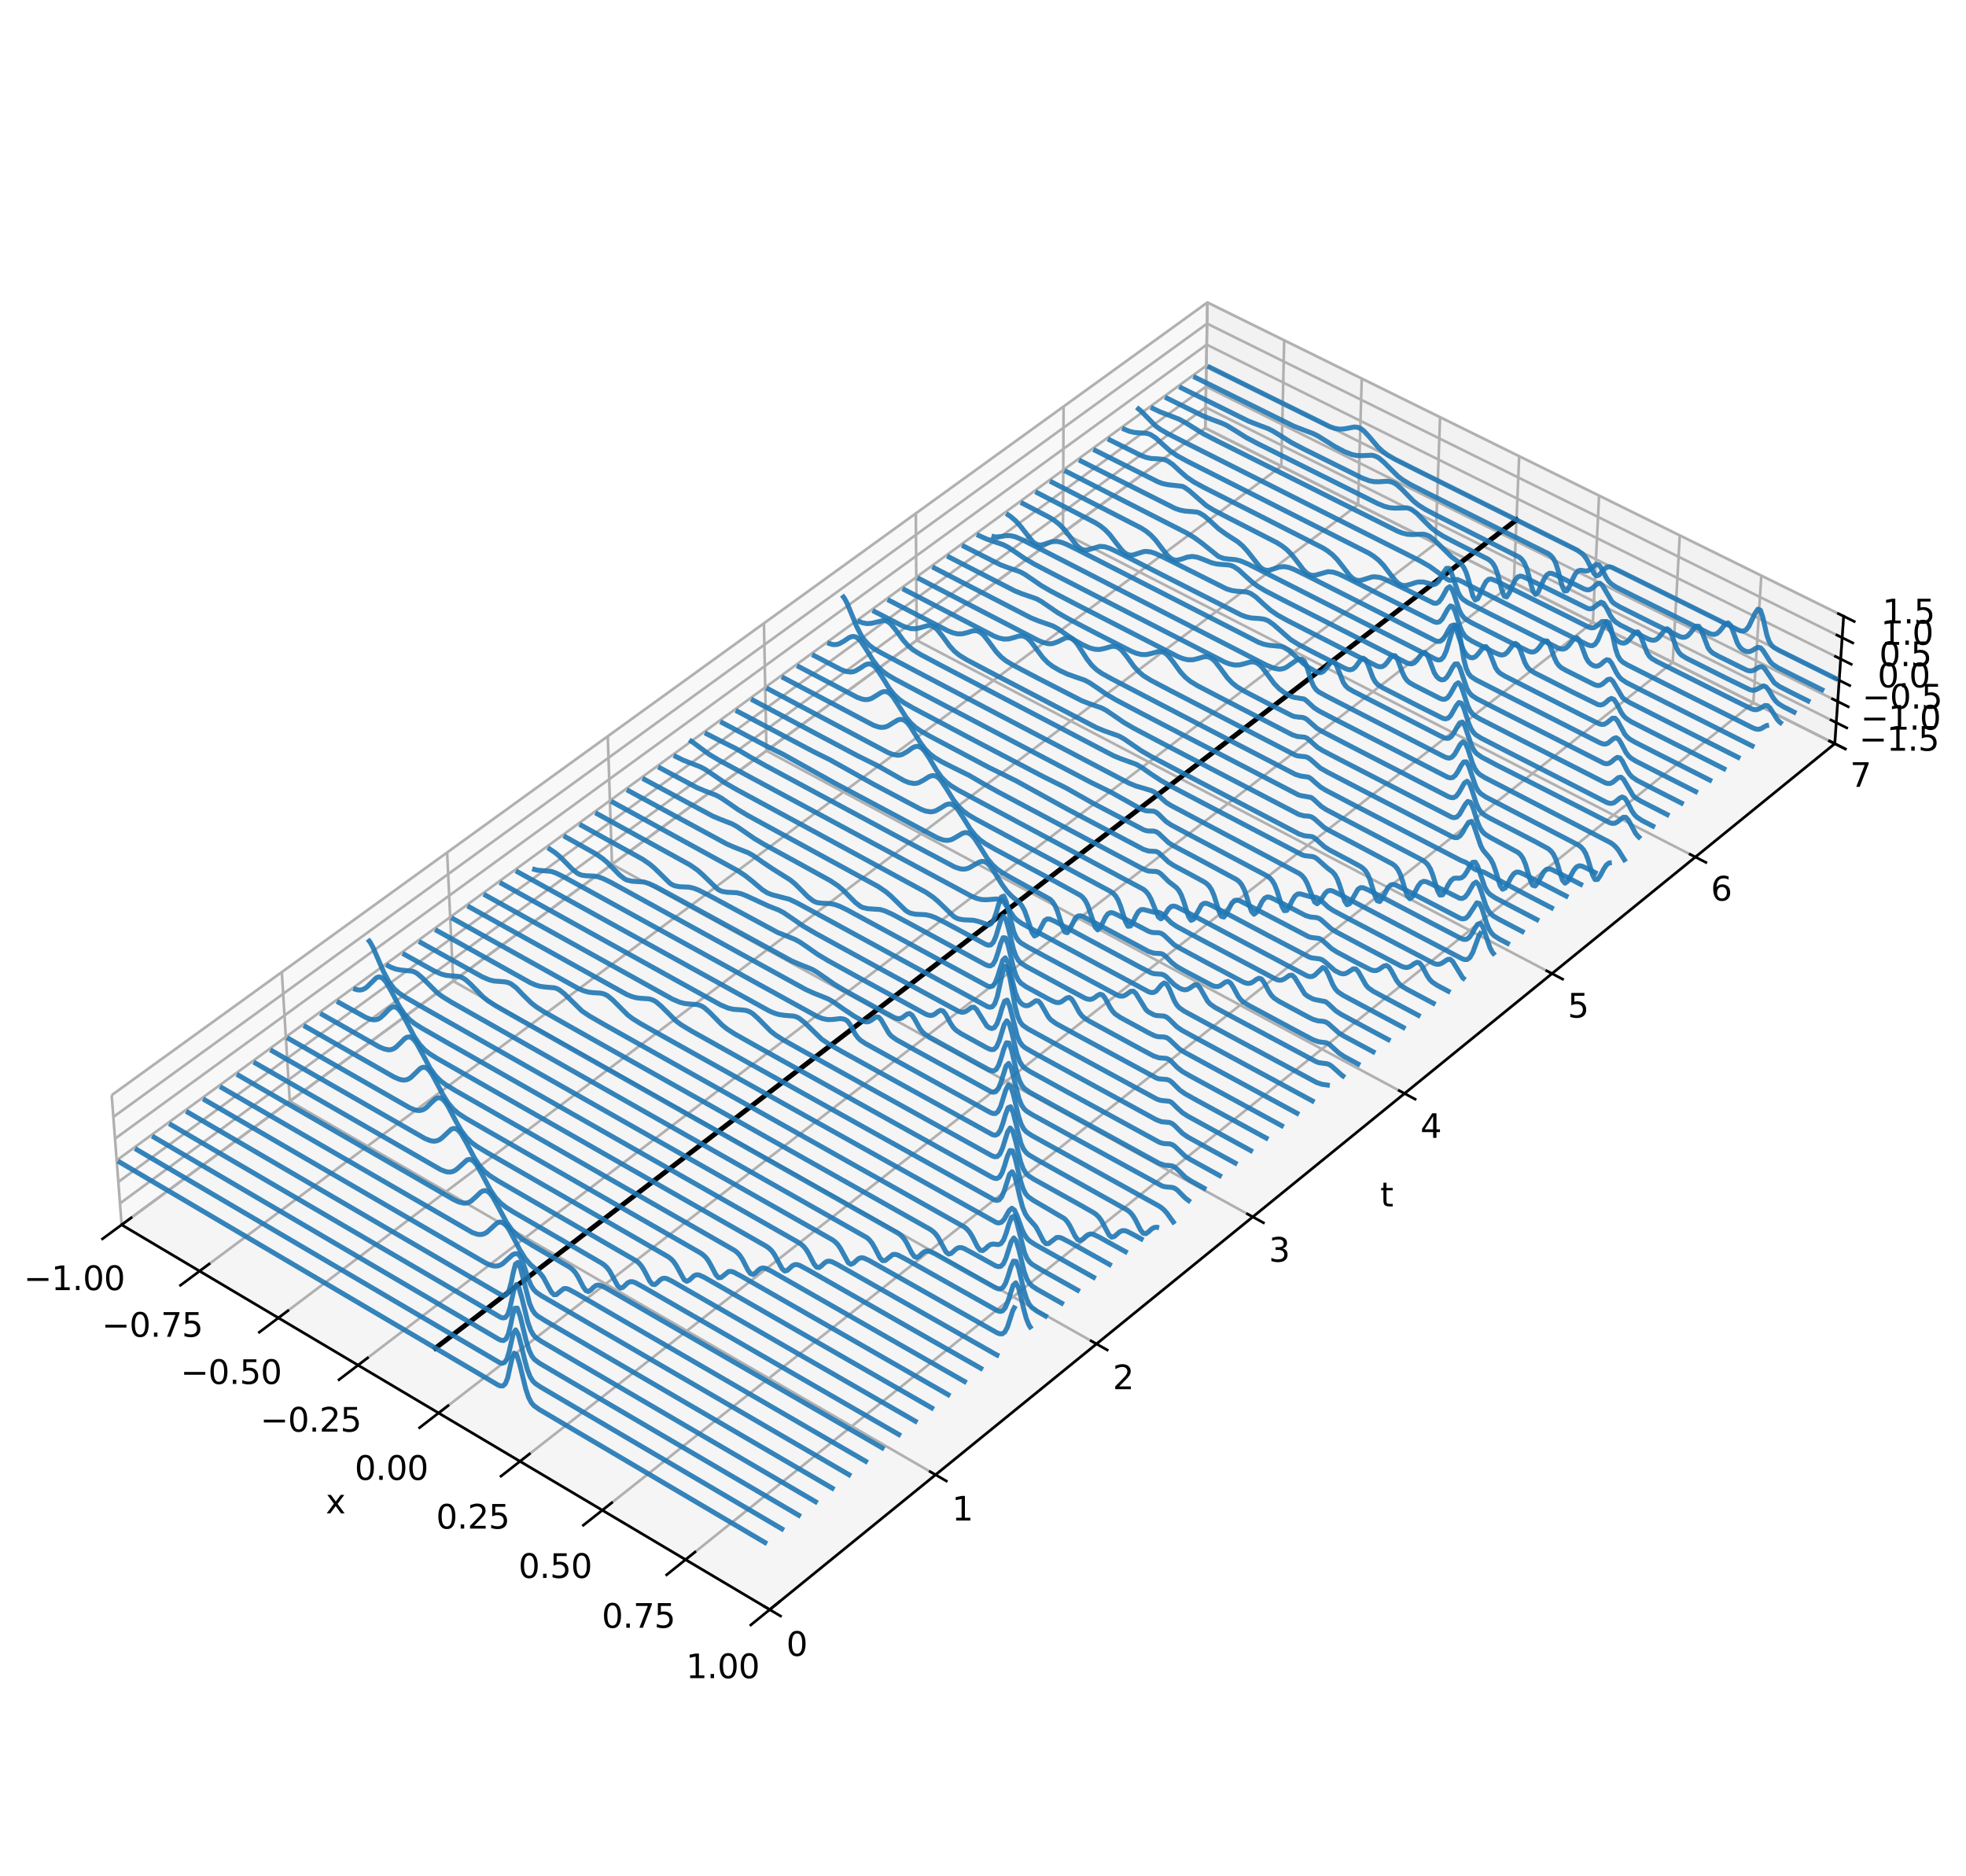 <?xml version="1.0" encoding="utf-8" standalone="no"?>
<!DOCTYPE svg PUBLIC "-//W3C//DTD SVG 1.1//EN"
  "http://www.w3.org/Graphics/SVG/1.1/DTD/svg11.dtd">
<svg xmlns:xlink="http://www.w3.org/1999/xlink" width="596.162pt" height="568.8pt" viewBox="0 0 596.162 568.8" xmlns="http://www.w3.org/2000/svg" version="1.1">
 <defs>
  <style type="text/css">*{stroke-linejoin: round; stroke-linecap: butt}</style>
 </defs>
 <g id="figure_1">
  <g id="patch_1">
   <path d="M 0 568.8 
L 596.162 568.8 
L 596.162 0 
L 0 0 
z
" style="fill: #ffffff"/>
  </g>
  <g id="patch_2">
   <path d="M 19.404 561.6 
L 573.804 561.6 
L 573.804 7.2 
L 19.404 7.2 
z
" style="fill: #ffffff"/>
  </g>
  <g id="pane3d_1">
   <g id="patch_3">
    <path d="M 36.879 371.316 
L 365.499 129.789 
L 366.128 91.695 
L 33.859 332.022 
" style="fill: #f2f2f2; opacity: 0.5; stroke: #f2f2f2; stroke-linejoin: miter"/>
   </g>
  </g>
  <g id="pane3d_2">
   <g id="patch_4">
    <path d="M 365.499 129.789 
L 556.374 225.457 
L 559.064 186.827 
L 366.128 91.695 
" style="fill: #e6e6e6; opacity: 0.5; stroke: #e6e6e6; stroke-linejoin: miter"/>
   </g>
  </g>
  <g id="pane3d_3">
   <g id="patch_5">
    <path d="M 36.879 371.316 
L 233.403 487.981 
L 556.374 225.457 
L 365.499 129.789 
" style="fill: #ececec; opacity: 0.5; stroke: #ececec; stroke-linejoin: miter"/>
   </g>
  </g>
  <g id="grid3d_1">
   <g id="Line3DCollection_1">
    <path d="M 36.879 371.316 
L 365.499 129.789 
L 366.128 91.695 
" style="fill: none; stroke: #b0b0b0; stroke-width: 0.8"/>
    <path d="M 60.519 385.35 
L 388.544 141.339 
L 389.413 103.177 
" style="fill: none; stroke: #b0b0b0; stroke-width: 0.8"/>
    <path d="M 84.416 399.536 
L 411.814 153.002 
L 412.929 114.772 
" style="fill: none; stroke: #b0b0b0; stroke-width: 0.8"/>
    <path d="M 108.572 413.876 
L 435.314 164.781 
L 436.678 126.482 
" style="fill: none; stroke: #b0b0b0; stroke-width: 0.8"/>
    <path d="M 132.992 428.373 
L 459.047 176.675 
L 460.666 138.31 
" style="fill: none; stroke: #b0b0b0; stroke-width: 0.8"/>
    <path d="M 157.681 443.029 
L 483.015 188.689 
L 484.894 150.256 
" style="fill: none; stroke: #b0b0b0; stroke-width: 0.8"/>
    <path d="M 182.642 457.847 
L 507.224 200.822 
L 509.368 162.323 
" style="fill: none; stroke: #b0b0b0; stroke-width: 0.8"/>
    <path d="M 207.882 472.83 
L 531.676 213.077 
L 534.09 174.513 
" style="fill: none; stroke: #b0b0b0; stroke-width: 0.8"/>
    <path d="M 233.403 487.981 
L 556.374 225.457 
L 559.064 186.827 
" style="fill: none; stroke: #b0b0b0; stroke-width: 0.8"/>
   </g>
  </g>
  <g id="grid3d_2">
   <g id="Line3DCollection_2">
    <path d="M 33.859 332.022 
L 36.879 371.316 
L 233.403 487.981 
" style="fill: none; stroke: #b0b0b0; stroke-width: 0.8"/>
    <path d="M 85.463 294.698 
L 87.871 333.839 
L 283.694 447.103 
" style="fill: none; stroke: #b0b0b0; stroke-width: 0.8"/>
    <path d="M 135.589 258.442 
L 137.419 297.422 
L 332.498 407.432 
" style="fill: none; stroke: #b0b0b0; stroke-width: 0.8"/>
    <path d="M 184.3 223.21 
L 185.583 262.023 
L 379.881 368.917 
" style="fill: none; stroke: #b0b0b0; stroke-width: 0.8"/>
    <path d="M 231.655 188.958 
L 232.42 227.599 
L 425.904 331.508 
" style="fill: none; stroke: #b0b0b0; stroke-width: 0.8"/>
    <path d="M 277.71 155.647 
L 277.985 194.11 
L 470.625 295.157 
" style="fill: none; stroke: #b0b0b0; stroke-width: 0.8"/>
    <path d="M 322.518 123.238 
L 322.329 161.518 
L 514.098 259.821 
" style="fill: none; stroke: #b0b0b0; stroke-width: 0.8"/>
    <path d="M 366.128 91.695 
L 365.499 129.789 
L 556.374 225.457 
" style="fill: none; stroke: #b0b0b0; stroke-width: 0.8"/>
   </g>
  </g>
  <g id="grid3d_3">
   <g id="Line3DCollection_3">
    <path d="M 556.374 225.457 
L 365.499 129.789 
L 36.879 371.316 
" style="fill: none; stroke: #b0b0b0; stroke-width: 0.8"/>
    <path d="M 556.819 219.075 
L 365.603 123.494 
L 36.38 364.829 
" style="fill: none; stroke: #b0b0b0; stroke-width: 0.8"/>
    <path d="M 557.265 212.671 
L 365.707 117.177 
L 35.88 358.316 
" style="fill: none; stroke: #b0b0b0; stroke-width: 0.8"/>
    <path d="M 557.712 206.244 
L 365.812 110.839 
L 35.377 351.78 
" style="fill: none; stroke: #b0b0b0; stroke-width: 0.8"/>
    <path d="M 558.161 199.795 
L 365.917 104.48 
L 34.873 345.219 
" style="fill: none; stroke: #b0b0b0; stroke-width: 0.8"/>
    <path d="M 558.612 193.323 
L 366.023 98.099 
L 34.367 338.633 
" style="fill: none; stroke: #b0b0b0; stroke-width: 0.8"/>
    <path d="M 559.064 186.827 
L 366.128 91.695 
L 33.859 332.022 
" style="fill: none; stroke: #b0b0b0; stroke-width: 0.8"/>
   </g>
  </g>
  <g id="axis3d_1">
   <g id="line2d_1">
    <path d="M 36.879 371.316 
L 233.403 487.981 
" style="fill: none; stroke: #000000; stroke-width: 0.8; stroke-linecap: square"/>
   </g>
   <g id="xtick_1">
    <g id="line2d_2">
     <path d="M 39.774 369.189 
L 31.075 375.582 
" style="fill: none; stroke: #000000; stroke-width: 0.8; stroke-linecap: square"/>
    </g>
    <g id="text_1">
     <!-- −1.00 -->
     <g transform="translate(7.2 391.107) scale(0.1 -0.1)">
      <defs>
       <path id="DejaVuSans-2212" d="M 678 2272 
L 4684 2272 
L 4684 1741 
L 678 1741 
L 678 2272 
z
" transform="scale(0.016)"/>
       <path id="DejaVuSans-31" d="M 794 531 
L 1825 531 
L 1825 4091 
L 703 3866 
L 703 4441 
L 1819 4666 
L 2450 4666 
L 2450 531 
L 3481 531 
L 3481 0 
L 794 0 
L 794 531 
z
" transform="scale(0.016)"/>
       <path id="DejaVuSans-2e" d="M 684 794 
L 1344 794 
L 1344 0 
L 684 0 
L 684 794 
z
" transform="scale(0.016)"/>
       <path id="DejaVuSans-30" d="M 2034 4250 
Q 1547 4250 1301 3770 
Q 1056 3291 1056 2328 
Q 1056 1369 1301 889 
Q 1547 409 2034 409 
Q 2525 409 2770 889 
Q 3016 1369 3016 2328 
Q 3016 3291 2770 3770 
Q 2525 4250 2034 4250 
z
M 2034 4750 
Q 2819 4750 3233 4129 
Q 3647 3509 3647 2328 
Q 3647 1150 3233 529 
Q 2819 -91 2034 -91 
Q 1250 -91 836 529 
Q 422 1150 422 2328 
Q 422 3509 836 4129 
Q 1250 4750 2034 4750 
z
" transform="scale(0.016)"/>
      </defs>
      <use xlink:href="#DejaVuSans-2212"/>
      <use xlink:href="#DejaVuSans-31" transform="translate(83.789 0)"/>
      <use xlink:href="#DejaVuSans-2e" transform="translate(147.412 0)"/>
      <use xlink:href="#DejaVuSans-30" transform="translate(179.199 0)"/>
      <use xlink:href="#DejaVuSans-30" transform="translate(242.822 0)"/>
     </g>
    </g>
   </g>
   <g id="xtick_2">
    <g id="line2d_3">
     <path d="M 63.41 383.2 
L 54.723 389.662 
" style="fill: none; stroke: #000000; stroke-width: 0.8; stroke-linecap: square"/>
    </g>
    <g id="text_2">
     <!-- −0.75 -->
     <g transform="translate(30.849 405.258) scale(0.1 -0.1)">
      <defs>
       <path id="DejaVuSans-37" d="M 525 4666 
L 3525 4666 
L 3525 4397 
L 1831 0 
L 1172 0 
L 2766 4134 
L 525 4134 
L 525 4666 
z
" transform="scale(0.016)"/>
       <path id="DejaVuSans-35" d="M 691 4666 
L 3169 4666 
L 3169 4134 
L 1269 4134 
L 1269 2991 
Q 1406 3038 1543 3061 
Q 1681 3084 1819 3084 
Q 2600 3084 3056 2656 
Q 3513 2228 3513 1497 
Q 3513 744 3044 326 
Q 2575 -91 1722 -91 
Q 1428 -91 1123 -41 
Q 819 9 494 109 
L 494 744 
Q 775 591 1075 516 
Q 1375 441 1709 441 
Q 2250 441 2565 725 
Q 2881 1009 2881 1497 
Q 2881 1984 2565 2268 
Q 2250 2553 1709 2553 
Q 1456 2553 1204 2497 
Q 953 2441 691 2322 
L 691 4666 
z
" transform="scale(0.016)"/>
      </defs>
      <use xlink:href="#DejaVuSans-2212"/>
      <use xlink:href="#DejaVuSans-30" transform="translate(83.789 0)"/>
      <use xlink:href="#DejaVuSans-2e" transform="translate(147.412 0)"/>
      <use xlink:href="#DejaVuSans-37" transform="translate(179.199 0)"/>
      <use xlink:href="#DejaVuSans-35" transform="translate(242.822 0)"/>
     </g>
    </g>
   </g>
   <g id="xtick_3">
    <g id="line2d_4">
     <path d="M 87.303 397.362 
L 78.627 403.895 
" style="fill: none; stroke: #000000; stroke-width: 0.8; stroke-linecap: square"/>
    </g>
    <g id="text_3">
     <!-- −0.50 -->
     <g transform="translate(54.755 419.563) scale(0.1 -0.1)">
      <use xlink:href="#DejaVuSans-2212"/>
      <use xlink:href="#DejaVuSans-30" transform="translate(83.789 0)"/>
      <use xlink:href="#DejaVuSans-2e" transform="translate(147.412 0)"/>
      <use xlink:href="#DejaVuSans-35" transform="translate(179.199 0)"/>
      <use xlink:href="#DejaVuSans-30" transform="translate(242.822 0)"/>
     </g>
    </g>
   </g>
   <g id="xtick_4">
    <g id="line2d_5">
     <path d="M 111.454 411.679 
L 102.792 418.282 
" style="fill: none; stroke: #000000; stroke-width: 0.8; stroke-linecap: square"/>
    </g>
    <g id="text_4">
     <!-- −0.25 -->
     <g transform="translate(78.922 434.023) scale(0.1 -0.1)">
      <defs>
       <path id="DejaVuSans-32" d="M 1228 531 
L 3431 531 
L 3431 0 
L 469 0 
L 469 531 
Q 828 903 1448 1529 
Q 2069 2156 2228 2338 
Q 2531 2678 2651 2914 
Q 2772 3150 2772 3378 
Q 2772 3750 2511 3984 
Q 2250 4219 1831 4219 
Q 1534 4219 1204 4116 
Q 875 4013 500 3803 
L 500 4441 
Q 881 4594 1212 4672 
Q 1544 4750 1819 4750 
Q 2544 4750 2975 4387 
Q 3406 4025 3406 3419 
Q 3406 3131 3298 2873 
Q 3191 2616 2906 2266 
Q 2828 2175 2409 1742 
Q 1991 1309 1228 531 
z
" transform="scale(0.016)"/>
      </defs>
      <use xlink:href="#DejaVuSans-2212"/>
      <use xlink:href="#DejaVuSans-30" transform="translate(83.789 0)"/>
      <use xlink:href="#DejaVuSans-2e" transform="translate(147.412 0)"/>
      <use xlink:href="#DejaVuSans-32" transform="translate(179.199 0)"/>
      <use xlink:href="#DejaVuSans-35" transform="translate(242.822 0)"/>
     </g>
    </g>
   </g>
   <g id="xtick_5">
    <g id="line2d_6">
     <path d="M 135.87 426.151 
L 127.222 432.827 
" style="fill: none; stroke: #000000; stroke-width: 0.8; stroke-linecap: square"/>
    </g>
    <g id="text_5">
     <!-- 0.00 -->
     <g transform="translate(107.545 448.643) scale(0.1 -0.1)">
      <use xlink:href="#DejaVuSans-30"/>
      <use xlink:href="#DejaVuSans-2e" transform="translate(63.623 0)"/>
      <use xlink:href="#DejaVuSans-30" transform="translate(95.41 0)"/>
      <use xlink:href="#DejaVuSans-30" transform="translate(159.033 0)"/>
     </g>
    </g>
   </g>
   <g id="xtick_6">
    <g id="line2d_7">
     <path d="M 160.554 440.783 
L 151.92 447.533 
" style="fill: none; stroke: #000000; stroke-width: 0.8; stroke-linecap: square"/>
    </g>
    <g id="text_6">
     <!-- 0.25 -->
     <g transform="translate(132.246 463.424) scale(0.1 -0.1)">
      <use xlink:href="#DejaVuSans-30"/>
      <use xlink:href="#DejaVuSans-2e" transform="translate(63.623 0)"/>
      <use xlink:href="#DejaVuSans-32" transform="translate(95.41 0)"/>
      <use xlink:href="#DejaVuSans-35" transform="translate(159.033 0)"/>
     </g>
    </g>
   </g>
   <g id="xtick_7">
    <g id="line2d_8">
     <path d="M 185.51 455.576 
L 176.892 462.401 
" style="fill: none; stroke: #000000; stroke-width: 0.8; stroke-linecap: square"/>
    </g>
    <g id="text_7">
     <!-- 0.50 -->
     <g transform="translate(157.222 478.369) scale(0.1 -0.1)">
      <use xlink:href="#DejaVuSans-30"/>
      <use xlink:href="#DejaVuSans-2e" transform="translate(63.623 0)"/>
      <use xlink:href="#DejaVuSans-35" transform="translate(95.41 0)"/>
      <use xlink:href="#DejaVuSans-30" transform="translate(159.033 0)"/>
     </g>
    </g>
   </g>
   <g id="xtick_8">
    <g id="line2d_9">
     <path d="M 210.744 470.534 
L 202.142 477.435 
" style="fill: none; stroke: #000000; stroke-width: 0.8; stroke-linecap: square"/>
    </g>
    <g id="text_8">
     <!-- 0.75 -->
     <g transform="translate(182.477 493.48) scale(0.1 -0.1)">
      <use xlink:href="#DejaVuSans-30"/>
      <use xlink:href="#DejaVuSans-2e" transform="translate(63.623 0)"/>
      <use xlink:href="#DejaVuSans-37" transform="translate(95.41 0)"/>
      <use xlink:href="#DejaVuSans-35" transform="translate(159.033 0)"/>
     </g>
    </g>
   </g>
   <g id="xtick_9">
    <g id="line2d_10">
     <path d="M 236.26 485.659 
L 227.675 492.637 
" style="fill: none; stroke: #000000; stroke-width: 0.8; stroke-linecap: square"/>
    </g>
    <g id="text_9">
     <!-- 1.00 -->
     <g transform="translate(208.015 508.761) scale(0.1 -0.1)">
      <use xlink:href="#DejaVuSans-31"/>
      <use xlink:href="#DejaVuSans-2e" transform="translate(63.623 0)"/>
      <use xlink:href="#DejaVuSans-30" transform="translate(95.41 0)"/>
      <use xlink:href="#DejaVuSans-30" transform="translate(159.033 0)"/>
     </g>
    </g>
   </g>
   <g id="text_10">
    <!-- x -->
    <g transform="translate(98.778 458.8) scale(0.1 -0.1)">
     <defs>
      <path id="DejaVuSans-78" d="M 3513 3500 
L 2247 1797 
L 3578 0 
L 2900 0 
L 1881 1375 
L 863 0 
L 184 0 
L 1544 1831 
L 300 3500 
L 978 3500 
L 1906 2253 
L 2834 3500 
L 3513 3500 
z
" transform="scale(0.016)"/>
     </defs>
     <use xlink:href="#DejaVuSans-78"/>
    </g>
   </g>
  </g>
  <g id="axis3d_2">
   <g id="line2d_11">
    <path d="M 556.374 225.457 
L 233.403 487.981 
" style="fill: none; stroke: #000000; stroke-width: 0.8; stroke-linecap: square"/>
   </g>
   <g id="xtick_10">
    <g id="line2d_12">
     <path d="M 231.761 487.006 
L 236.69 489.932 
" style="fill: none; stroke: #000000; stroke-width: 0.8; stroke-linecap: square"/>
    </g>
    <g id="text_11">
     <!-- 0 -->
     <g transform="translate(238.442 502.004) scale(0.1 -0.1)">
      <use xlink:href="#DejaVuSans-30"/>
     </g>
    </g>
   </g>
   <g id="xtick_11">
    <g id="line2d_13">
     <path d="M 282.059 446.157 
L 286.967 448.996 
" style="fill: none; stroke: #000000; stroke-width: 0.8; stroke-linecap: square"/>
    </g>
    <g id="text_12">
     <!-- 1 -->
     <g transform="translate(288.675 460.976) scale(0.1 -0.1)">
      <use xlink:href="#DejaVuSans-31"/>
     </g>
    </g>
   </g>
   <g id="xtick_12">
    <g id="line2d_14">
     <path d="M 330.87 406.514 
L 335.757 409.27 
" style="fill: none; stroke: #000000; stroke-width: 0.8; stroke-linecap: square"/>
    </g>
    <g id="text_13">
     <!-- 2 -->
     <g transform="translate(337.421 421.163) scale(0.1 -0.1)">
      <use xlink:href="#DejaVuSans-32"/>
     </g>
    </g>
   </g>
   <g id="xtick_13">
    <g id="line2d_15">
     <path d="M 378.261 368.026 
L 383.125 370.702 
" style="fill: none; stroke: #000000; stroke-width: 0.8; stroke-linecap: square"/>
    </g>
    <g id="text_14">
     <!-- 3 -->
     <g transform="translate(384.746 382.51) scale(0.1 -0.1)">
      <defs>
       <path id="DejaVuSans-33" d="M 2597 2516 
Q 3050 2419 3304 2112 
Q 3559 1806 3559 1356 
Q 3559 666 3084 287 
Q 2609 -91 1734 -91 
Q 1441 -91 1130 -33 
Q 819 25 488 141 
L 488 750 
Q 750 597 1062 519 
Q 1375 441 1716 441 
Q 2309 441 2620 675 
Q 2931 909 2931 1356 
Q 2931 1769 2642 2001 
Q 2353 2234 1838 2234 
L 1294 2234 
L 1294 2753 
L 1863 2753 
Q 2328 2753 2575 2939 
Q 2822 3125 2822 3475 
Q 2822 3834 2567 4026 
Q 2313 4219 1838 4219 
Q 1578 4219 1281 4162 
Q 984 4106 628 3988 
L 628 4550 
Q 988 4650 1302 4700 
Q 1616 4750 1894 4750 
Q 2613 4750 3031 4423 
Q 3450 4097 3450 3541 
Q 3450 3153 3228 2886 
Q 3006 2619 2597 2516 
z
" transform="scale(0.016)"/>
      </defs>
      <use xlink:href="#DejaVuSans-33"/>
     </g>
    </g>
   </g>
   <g id="xtick_14">
    <g id="line2d_16">
     <path d="M 424.292 330.642 
L 429.133 333.242 
" style="fill: none; stroke: #000000; stroke-width: 0.8; stroke-linecap: square"/>
    </g>
    <g id="text_15">
     <!-- 4 -->
     <g transform="translate(430.71 344.968) scale(0.1 -0.1)">
      <defs>
       <path id="DejaVuSans-34" d="M 2419 4116 
L 825 1625 
L 2419 1625 
L 2419 4116 
z
M 2253 4666 
L 3047 4666 
L 3047 1625 
L 3713 1625 
L 3713 1100 
L 3047 1100 
L 3047 0 
L 2419 0 
L 2419 1100 
L 313 1100 
L 313 1709 
L 2253 4666 
z
" transform="scale(0.016)"/>
      </defs>
      <use xlink:href="#DejaVuSans-34"/>
     </g>
    </g>
   </g>
   <g id="xtick_15">
    <g id="line2d_17">
     <path d="M 469.02 294.316 
L 473.837 296.842 
" style="fill: none; stroke: #000000; stroke-width: 0.8; stroke-linecap: square"/>
    </g>
    <g id="text_16">
     <!-- 5 -->
     <g transform="translate(475.372 308.489) scale(0.1 -0.1)">
      <use xlink:href="#DejaVuSans-35"/>
     </g>
    </g>
   </g>
   <g id="xtick_16">
    <g id="line2d_18">
     <path d="M 512.501 259.002 
L 517.294 261.459 
" style="fill: none; stroke: #000000; stroke-width: 0.8; stroke-linecap: square"/>
    </g>
    <g id="text_17">
     <!-- 6 -->
     <g transform="translate(518.787 273.03) scale(0.1 -0.1)">
      <defs>
       <path id="DejaVuSans-36" d="M 2113 2584 
Q 1688 2584 1439 2293 
Q 1191 2003 1191 1497 
Q 1191 994 1439 701 
Q 1688 409 2113 409 
Q 2538 409 2786 701 
Q 3034 994 3034 1497 
Q 3034 2003 2786 2293 
Q 2538 2584 2113 2584 
z
M 3366 4563 
L 3366 3988 
Q 3128 4100 2886 4159 
Q 2644 4219 2406 4219 
Q 1781 4219 1451 3797 
Q 1122 3375 1075 2522 
Q 1259 2794 1537 2939 
Q 1816 3084 2150 3084 
Q 2853 3084 3261 2657 
Q 3669 2231 3669 1497 
Q 3669 778 3244 343 
Q 2819 -91 2113 -91 
Q 1303 -91 875 529 
Q 447 1150 447 2328 
Q 447 3434 972 4092 
Q 1497 4750 2381 4750 
Q 2619 4750 2861 4703 
Q 3103 4656 3366 4563 
z
" transform="scale(0.016)"/>
      </defs>
      <use xlink:href="#DejaVuSans-36"/>
     </g>
    </g>
   </g>
   <g id="xtick_17">
    <g id="line2d_19">
     <path d="M 554.786 224.661 
L 559.554 227.05 
" style="fill: none; stroke: #000000; stroke-width: 0.8; stroke-linecap: square"/>
    </g>
    <g id="text_18">
     <!-- 7 -->
     <g transform="translate(561.005 238.548) scale(0.1 -0.1)">
      <use xlink:href="#DejaVuSans-37"/>
     </g>
    </g>
   </g>
   <g id="text_19">
    <!-- t -->
    <g transform="translate(418.551 365.741) scale(0.1 -0.1)">
     <defs>
      <path id="DejaVuSans-74" d="M 1172 4494 
L 1172 3500 
L 2356 3500 
L 2356 3053 
L 1172 3053 
L 1172 1153 
Q 1172 725 1289 603 
Q 1406 481 1766 481 
L 2356 481 
L 2356 0 
L 1766 0 
Q 1100 0 847 248 
Q 594 497 594 1153 
L 594 3053 
L 172 3053 
L 172 3500 
L 594 3500 
L 594 4494 
L 1172 4494 
z
" transform="scale(0.016)"/>
     </defs>
     <use xlink:href="#DejaVuSans-74"/>
    </g>
   </g>
  </g>
  <g id="axis3d_3">
   <g id="line2d_20">
    <path d="M 556.374 225.457 
L 559.064 186.827 
" style="fill: none; stroke: #000000; stroke-width: 0.8; stroke-linecap: square"/>
   </g>
   <g id="xtick_18">
    <g id="line2d_21">
     <path d="M 554.786 224.661 
L 559.554 227.05 
" style="fill: none; stroke: #000000; stroke-width: 0.8; stroke-linecap: square"/>
    </g>
    <g id="text_20">
     <!-- −1.5 -->
     <g transform="translate(563.723 227.583) scale(0.1 -0.1)">
      <use xlink:href="#DejaVuSans-2212"/>
      <use xlink:href="#DejaVuSans-31" transform="translate(83.789 0)"/>
      <use xlink:href="#DejaVuSans-2e" transform="translate(147.412 0)"/>
      <use xlink:href="#DejaVuSans-35" transform="translate(179.199 0)"/>
     </g>
    </g>
   </g>
   <g id="xtick_19">
    <g id="line2d_22">
     <path d="M 555.228 218.28 
L 560.004 220.667 
" style="fill: none; stroke: #000000; stroke-width: 0.8; stroke-linecap: square"/>
    </g>
    <g id="text_21">
     <!-- −1.0 -->
     <g transform="translate(564.2 221.206) scale(0.1 -0.1)">
      <use xlink:href="#DejaVuSans-2212"/>
      <use xlink:href="#DejaVuSans-31" transform="translate(83.789 0)"/>
      <use xlink:href="#DejaVuSans-2e" transform="translate(147.412 0)"/>
      <use xlink:href="#DejaVuSans-30" transform="translate(179.199 0)"/>
     </g>
    </g>
   </g>
   <g id="xtick_20">
    <g id="line2d_23">
     <path d="M 555.671 211.876 
L 560.456 214.262 
" style="fill: none; stroke: #000000; stroke-width: 0.8; stroke-linecap: square"/>
    </g>
    <g id="text_22">
     <!-- −0.5 -->
     <g transform="translate(564.68 214.807) scale(0.1 -0.1)">
      <use xlink:href="#DejaVuSans-2212"/>
      <use xlink:href="#DejaVuSans-30" transform="translate(83.789 0)"/>
      <use xlink:href="#DejaVuSans-2e" transform="translate(147.412 0)"/>
      <use xlink:href="#DejaVuSans-35" transform="translate(179.199 0)"/>
     </g>
    </g>
   </g>
   <g id="xtick_21">
    <g id="line2d_24">
     <path d="M 556.115 205.45 
L 560.909 207.834 
" style="fill: none; stroke: #000000; stroke-width: 0.8; stroke-linecap: square"/>
    </g>
    <g id="text_23">
     <!-- 0.0 -->
     <g transform="translate(569.35 208.385) scale(0.1 -0.1)">
      <use xlink:href="#DejaVuSans-30"/>
      <use xlink:href="#DejaVuSans-2e" transform="translate(63.623 0)"/>
      <use xlink:href="#DejaVuSans-30" transform="translate(95.41 0)"/>
     </g>
    </g>
   </g>
   <g id="xtick_22">
    <g id="line2d_25">
     <path d="M 556.561 199.002 
L 561.364 201.383 
" style="fill: none; stroke: #000000; stroke-width: 0.8; stroke-linecap: square"/>
    </g>
    <g id="text_24">
     <!-- 0.5 -->
     <g transform="translate(569.833 201.94) scale(0.1 -0.1)">
      <use xlink:href="#DejaVuSans-30"/>
      <use xlink:href="#DejaVuSans-2e" transform="translate(63.623 0)"/>
      <use xlink:href="#DejaVuSans-35" transform="translate(95.41 0)"/>
     </g>
    </g>
   </g>
   <g id="xtick_23">
    <g id="line2d_26">
     <path d="M 557.009 192.53 
L 561.821 194.909 
" style="fill: none; stroke: #000000; stroke-width: 0.8; stroke-linecap: square"/>
    </g>
    <g id="text_25">
     <!-- 1.0 -->
     <g transform="translate(570.318 195.473) scale(0.1 -0.1)">
      <use xlink:href="#DejaVuSans-31"/>
      <use xlink:href="#DejaVuSans-2e" transform="translate(63.623 0)"/>
      <use xlink:href="#DejaVuSans-30" transform="translate(95.41 0)"/>
     </g>
    </g>
   </g>
   <g id="xtick_24">
    <g id="line2d_27">
     <path d="M 557.458 186.036 
L 562.279 188.413 
" style="fill: none; stroke: #000000; stroke-width: 0.8; stroke-linecap: square"/>
    </g>
    <g id="text_26">
     <!-- 1.5 -->
     <g transform="translate(570.804 188.982) scale(0.1 -0.1)">
      <use xlink:href="#DejaVuSans-31"/>
      <use xlink:href="#DejaVuSans-2e" transform="translate(63.623 0)"/>
      <use xlink:href="#DejaVuSans-35" transform="translate(95.41 0)"/>
     </g>
    </g>
   </g>
   <g id="text_27">
    <!-- u -->
    <g transform="translate(597.019 197.169) scale(0.1 -0.1)">
     <defs>
      <path id="DejaVuSans-75" d="M 544 1381 
L 544 3500 
L 1119 3500 
L 1119 1403 
Q 1119 906 1312 657 
Q 1506 409 1894 409 
Q 2359 409 2629 706 
Q 2900 1003 2900 1516 
L 2900 3500 
L 3475 3500 
L 3475 0 
L 2900 0 
L 2900 538 
Q 2691 219 2414 64 
Q 2138 -91 1772 -91 
Q 1169 -91 856 284 
Q 544 659 544 1381 
z
M 1991 3584 
L 1991 3584 
z
" transform="scale(0.016)"/>
     </defs>
     <use xlink:href="#DejaVuSans-75"/>
    </g>
   </g>
  </g>
  <g id="axes_1">
   <g id="line2d_28">
    <path d="M 132.009 408.734 
L 459.852 157.592 
" clip-path="url(#p04c86b13cd)" style="fill: none; stroke: #000000; stroke-width: 1.5; stroke-linecap: square"/>
   </g>
   <g id="Line3DCollection_4">
    <path d="M 35.747 351.998 
L 150.99 419.868 
L 151.761 420.168 
L 152.518 420.153 
L 153.247 419.474 
L 153.932 417.768 
L 155.206 412.061 
L 155.889 410.222 
L 156.672 410.681 
L 157.553 413.439 
L 159.399 420.986 
L 160.272 423.611 
L 161.101 425.21 
L 161.903 426.145 
L 163.475 427.269 
L 175.242 434.215 
L 232.585 468.013 
L 232.585 468.013 
" clip-path="url(#p04c86b13cd)" style="fill: none; stroke: #1f77b4; stroke-opacity: 0.9; stroke-width: 1.5"/>
    <path d="M 40.944 348.207 
L 151.486 413.095 
L 152.251 413.3 
L 152.998 413.065 
L 153.708 412.007 
L 154.372 409.853 
L 155.646 404.18 
L 156.364 403.174 
L 157.187 404.631 
L 158.093 408.02 
L 159.021 411.957 
L 159.919 415.233 
L 160.771 417.412 
L 161.585 418.694 
L 162.378 419.467 
L 163.943 420.505 
L 185.903 433.42 
L 237.713 463.876 
L 237.713 463.876 
" clip-path="url(#p04c86b13cd)" style="fill: none; stroke: #1f77b4; stroke-opacity: 0.9; stroke-width: 1.5"/>
    <path d="M 46.126 344.428 
L 151.21 405.999 
L 151.979 406.33 
L 152.736 406.397 
L 153.468 405.879 
L 154.159 404.393 
L 154.805 401.831 
L 155.431 398.797 
L 156.096 396.615 
L 156.854 396.573 
L 157.714 398.935 
L 159.551 406.49 
L 160.429 409.328 
L 161.262 411.101 
L 162.063 412.133 
L 163.63 413.304 
L 172.208 418.349 
L 242.826 459.751 
L 242.826 459.751 
" clip-path="url(#p04c86b13cd)" style="fill: none; stroke: #1f77b4; stroke-opacity: 0.9; stroke-width: 1.5"/>
    <path d="M 51.292 340.66 
L 151.703 399.306 
L 152.467 399.558 
L 153.215 399.436 
L 153.93 398.57 
L 154.6 396.631 
L 155.864 390.883 
L 156.56 389.443 
L 157.359 390.41 
L 158.247 393.506 
L 160.072 400.894 
L 160.929 403.28 
L 161.745 404.705 
L 162.536 405.547 
L 164.095 406.613 
L 179.678 415.733 
L 247.923 455.639 
L 247.923 455.639 
" clip-path="url(#p04c86b13cd)" style="fill: none; stroke: #1f77b4; stroke-opacity: 0.9; stroke-width: 1.5"/>
    <path d="M 56.444 336.903 
L 150.658 391.827 
L 152.195 392.65 
L 152.953 392.813 
L 153.686 392.39 
L 154.382 391.123 
L 155.032 388.739 
L 155.656 385.714 
L 156.305 383.237 
L 157.038 382.711 
L 157.876 384.633 
L 160.583 395.15 
L 161.419 397.107 
L 162.221 398.252 
L 163.006 398.954 
L 165.333 400.408 
L 253.005 451.54 
L 253.005 451.54 
" clip-path="url(#p04c86b13cd)" style="fill: none; stroke: #1f77b4; stroke-opacity: 0.9; stroke-width: 1.5"/>
    <path d="M 61.581 333.156 
L 147.312 382.927 
L 148.834 383.574 
L 149.591 383.771 
L 150.342 383.842 
L 151.086 383.75 
L 151.823 383.476 
L 152.552 383.012 
L 153.994 381.677 
L 155.442 380.395 
L 156.181 380.086 
L 156.934 380.104 
L 157.717 380.813 
L 158.552 382.751 
L 160.276 387.956 
L 161.107 389.831 
L 161.91 391.044 
L 162.695 391.822 
L 164.245 392.866 
L 178.192 400.988 
L 258.072 447.454 
L 258.072 447.454 
" clip-path="url(#p04c86b13cd)" style="fill: none; stroke: #1f77b4; stroke-opacity: 0.9; stroke-width: 1.5"/>
    <path d="M 66.703 329.422 
L 143.224 373.653 
L 144.735 374.173 
L 145.483 374.268 
L 146.224 374.209 
L 146.958 373.967 
L 147.684 373.539 
L 149.118 372.238 
L 150.553 370.906 
L 151.285 370.524 
L 152.031 370.486 
L 152.796 370.854 
L 153.58 371.644 
L 154.379 372.798 
L 156.008 375.805 
L 157.641 378.936 
L 159.25 381.512 
L 160.828 383.374 
L 162.385 384.7 
L 163.165 385.374 
L 163.95 386.208 
L 164.744 387.225 
L 166.37 390.244 
L 167.18 391.711 
L 167.965 392.513 
L 168.717 392.472 
L 170.91 390.676 
L 171.664 390.63 
L 172.428 390.858 
L 174.745 392.106 
L 212.991 414.293 
L 263.123 443.377 
L 263.123 443.377 
" clip-path="url(#p04c86b13cd)" style="fill: none; stroke: #1f77b4; stroke-opacity: 0.9; stroke-width: 1.5"/>
    <path d="M 71.809 325.697 
L 137.654 363.724 
L 139.164 364.406 
L 140.66 364.759 
L 141.399 364.73 
L 142.13 364.524 
L 142.852 364.129 
L 144.278 362.867 
L 145.702 361.492 
L 146.426 361.053 
L 147.165 360.937 
L 147.923 361.22 
L 148.699 361.924 
L 149.493 363.011 
L 151.114 365.945 
L 153.551 370.501 
L 155.142 372.776 
L 156.704 374.391 
L 158.249 375.581 
L 161.323 377.487 
L 172.867 384.257 
L 173.645 384.884 
L 174.432 385.755 
L 175.234 386.988 
L 176.861 390.139 
L 177.657 391.257 
L 178.424 391.547 
L 179.163 391.092 
L 179.893 390.342 
L 180.63 389.765 
L 181.381 389.568 
L 182.144 389.704 
L 183.688 390.447 
L 196.122 397.632 
L 268.158 439.316 
L 268.158 439.316 
" clip-path="url(#p04c86b13cd)" style="fill: none; stroke: #1f77b4; stroke-opacity: 0.9; stroke-width: 1.5"/>
    <path d="M 76.902 321.983 
L 133.631 354.599 
L 135.129 355.172 
L 135.872 355.315 
L 136.608 355.315 
L 137.336 355.143 
L 138.056 354.782 
L 138.768 354.241 
L 141.604 351.665 
L 142.335 351.475 
L 143.085 351.673 
L 143.855 352.292 
L 144.643 353.305 
L 146.256 356.157 
L 148.688 360.748 
L 150.276 363.089 
L 151.835 364.752 
L 153.375 365.967 
L 155.67 367.426 
L 166.385 373.629 
L 182.555 383.011 
L 183.332 383.578 
L 184.115 384.335 
L 184.91 385.413 
L 187.336 389.86 
L 188.116 390.5 
L 188.868 390.304 
L 190.341 388.918 
L 191.09 388.562 
L 191.852 388.58 
L 192.622 388.849 
L 194.949 390.116 
L 273.179 435.266 
L 273.179 435.266 
" clip-path="url(#p04c86b13cd)" style="fill: none; stroke: #1f77b4; stroke-opacity: 0.9; stroke-width: 1.5"/>
    <path d="M 81.979 318.28 
L 128.887 345.173 
L 130.379 345.77 
L 131.119 345.934 
L 131.852 345.962 
L 132.578 345.823 
L 133.295 345.497 
L 134.004 344.987 
L 136.818 342.358 
L 137.542 342.098 
L 138.284 342.212 
L 139.046 342.745 
L 139.828 343.681 
L 141.432 346.442 
L 143.86 351.06 
L 145.446 353.464 
L 147.001 355.179 
L 148.536 356.421 
L 150.821 357.888 
L 159.959 363.171 
L 193.011 382.303 
L 193.792 382.968 
L 194.582 383.903 
L 195.384 385.209 
L 197.003 388.343 
L 197.794 389.313 
L 198.559 389.435 
L 199.304 388.878 
L 200.043 388.129 
L 200.791 387.619 
L 201.551 387.497 
L 202.32 387.683 
L 203.872 388.457 
L 221.05 398.338 
L 278.184 431.228 
L 278.184 431.228 
" clip-path="url(#p04c86b13cd)" style="fill: none; stroke: #1f77b4; stroke-opacity: 0.9; stroke-width: 1.5"/>
    <path d="M 87.042 314.588 
L 124.177 335.814 
L 125.663 336.432 
L 126.4 336.616 
L 127.131 336.672 
L 127.855 336.566 
L 128.569 336.275 
L 129.275 335.797 
L 130.668 334.434 
L 132.068 333.132 
L 132.784 332.805 
L 133.519 332.837 
L 134.274 333.283 
L 135.048 334.14 
L 135.84 335.346 
L 138.261 339.951 
L 139.862 342.759 
L 141.43 344.865 
L 142.969 346.353 
L 144.491 347.469 
L 147.521 349.309 
L 179.534 367.695 
L 202.682 381.051 
L 203.462 381.645 
L 204.248 382.455 
L 205.045 383.608 
L 207.459 387.985 
L 208.235 388.453 
L 208.99 388.12 
L 210.483 386.743 
L 211.242 386.465 
L 212.01 386.544 
L 213.563 387.247 
L 222.932 392.613 
L 283.174 427.203 
L 283.174 427.203 
" clip-path="url(#p04c86b13cd)" style="fill: none; stroke: #1f77b4; stroke-opacity: 0.9; stroke-width: 1.5"/>
    <path d="M 92.09 310.907 
L 119.501 326.521 
L 120.981 327.158 
L 121.715 327.36 
L 122.444 327.441 
L 123.165 327.367 
L 123.877 327.111 
L 124.58 326.666 
L 125.966 325.336 
L 127.353 323.981 
L 128.062 323.592 
L 128.789 323.545 
L 129.536 323.906 
L 130.304 324.682 
L 131.09 325.823 
L 132.696 328.789 
L 134.306 331.871 
L 135.889 334.402 
L 137.438 336.227 
L 138.962 337.53 
L 141.229 339.018 
L 148.015 342.936 
L 212.345 379.815 
L 213.125 380.358 
L 213.908 381.065 
L 214.7 382.068 
L 215.501 383.446 
L 217.112 386.526 
L 217.898 387.338 
L 218.664 387.298 
L 220.924 385.493 
L 221.692 385.442 
L 222.467 385.671 
L 224.806 386.914 
L 288.149 423.189 
L 288.149 423.189 
" clip-path="url(#p04c86b13cd)" style="fill: none; stroke: #1f77b4; stroke-opacity: 0.9; stroke-width: 1.5"/>
    <path d="M 97.123 307.236 
L 114.858 317.294 
L 116.333 317.947 
L 117.791 318.273 
L 118.509 318.229 
L 119.219 318.008 
L 119.92 317.597 
L 121.298 316.306 
L 122.674 314.909 
L 123.375 314.462 
L 124.094 314.338 
L 124.834 314.613 
L 125.595 315.306 
L 126.375 316.378 
L 127.972 319.272 
L 130.374 323.755 
L 131.938 325.988 
L 133.469 327.566 
L 134.981 328.725 
L 137.985 330.569 
L 161.348 343.924 
L 222.779 379.098 
L 223.562 379.724 
L 224.35 380.592 
L 225.147 381.82 
L 226.755 384.961 
L 227.549 386.081 
L 228.325 386.377 
L 229.085 385.923 
L 229.839 385.169 
L 230.597 384.587 
L 231.364 384.386 
L 232.139 384.52 
L 233.7 385.261 
L 246.246 392.418 
L 293.109 419.188 
L 293.109 419.188 
" clip-path="url(#p04c86b13cd)" style="fill: none; stroke: #1f77b4; stroke-opacity: 0.9; stroke-width: 1.5"/>
    <path d="M 102.142 303.575 
L 110.985 308.49 
L 112.447 309.036 
L 113.171 309.164 
L 113.887 309.15 
L 114.595 308.963 
L 115.293 308.587 
L 116.664 307.341 
L 118.029 305.911 
L 118.723 305.41 
L 119.434 305.213 
L 120.166 305.403 
L 120.92 306.011 
L 121.693 307.011 
L 123.283 309.825 
L 125.681 314.343 
L 127.242 316.64 
L 128.771 318.268 
L 130.277 319.451 
L 132.521 320.864 
L 142.241 326.422 
L 232.426 377.857 
L 233.208 378.423 
L 233.994 379.177 
L 234.787 380.252 
L 237.188 384.687 
L 237.972 385.332 
L 238.741 385.139 
L 240.261 383.746 
L 241.028 383.386 
L 241.803 383.401 
L 242.583 383.669 
L 244.932 384.932 
L 298.055 415.199 
L 298.055 415.199 
" clip-path="url(#p04c86b13cd)" style="fill: none; stroke: #1f77b4; stroke-opacity: 0.9; stroke-width: 1.5"/>
    <path d="M 107.133 299.674 
L 107.861 299.954 
L 108.583 300.105 
L 109.298 300.129 
L 110.003 299.974 
L 110.699 299.637 
L 111.385 299.11 
L 114.106 296.435 
L 114.809 296.169 
L 115.533 296.275 
L 116.279 296.799 
L 117.046 297.722 
L 118.626 300.446 
L 121.02 304.993 
L 122.58 307.353 
L 124.105 309.032 
L 125.607 310.242 
L 127.842 311.663 
L 136.026 316.337 
L 242.063 376.629 
L 242.846 377.152 
L 243.631 377.815 
L 244.421 378.747 
L 245.217 380.048 
L 246.817 383.173 
L 247.608 384.147 
L 248.384 384.273 
L 249.151 383.717 
L 249.915 382.964 
L 250.683 382.449 
L 251.458 382.323 
L 252.238 382.507 
L 253.806 383.28 
L 275.887 395.821 
L 302.183 410.748 
L 302.985 411.1 
L 302.985 411.1 
" clip-path="url(#p04c86b13cd)" style="fill: none; stroke: #1f77b4; stroke-opacity: 0.9; stroke-width: 1.5"/>
    <path d="M 111.512 284.712 
L 112.282 285.72 
L 113.075 287.169 
L 114.706 290.907 
L 116.338 294.679 
L 117.925 297.648 
L 119.464 299.676 
L 120.967 301.041 
L 123.195 302.521 
L 129.859 306.332 
L 252.476 375.904 
L 253.26 376.498 
L 254.048 377.306 
L 254.841 378.455 
L 257.232 382.822 
L 258.016 383.293 
L 258.789 382.961 
L 260.328 381.577 
L 261.104 381.295 
L 261.885 381.373 
L 263.454 382.075 
L 272.907 387.42 
L 302.298 404.035 
L 303.098 404.351 
L 303.898 404.38 
L 304.698 403.812 
L 305.499 402.312 
L 307.108 397.331 
L 307.913 395.839 
L 307.913 395.839 
" clip-path="url(#p04c86b13cd)" style="fill: none; stroke: #1f77b4; stroke-opacity: 0.9; stroke-width: 1.5"/>
    <path d="M 117.104 292.478 
L 118.572 293.252 
L 120.029 293.794 
L 121.474 294.076 
L 125.074 294.43 
L 125.807 294.726 
L 126.547 295.165 
L 128.048 296.447 
L 132.586 300.981 
L 134.081 302.093 
L 137.053 303.919 
L 151.939 312.348 
L 262.882 375.215 
L 263.669 375.92 
L 264.46 376.919 
L 265.255 378.291 
L 266.847 381.365 
L 267.636 382.181 
L 268.415 382.145 
L 270.741 380.33 
L 271.523 380.276 
L 272.308 380.504 
L 274.669 381.743 
L 302.412 397.347 
L 303.21 397.578 
L 304.008 397.408 
L 304.806 396.496 
L 305.606 394.598 
L 307.211 389.686 
L 308.014 388.911 
L 308.815 390.29 
L 309.613 393.33 
L 310.409 396.813 
L 311.206 399.73 
L 312.004 401.69 
L 312.803 402.897 
L 312.803 402.897 
" clip-path="url(#p04c86b13cd)" style="fill: none; stroke: #1f77b4; stroke-opacity: 0.9; stroke-width: 1.5"/>
    <path d="M 122.075 289.038 
L 131.647 294.361 
L 133.849 295.318 
L 135.306 295.697 
L 136.753 295.839 
L 138.923 295.991 
L 139.654 296.184 
L 140.391 296.507 
L 141.135 296.976 
L 142.642 298.305 
L 146.436 302.181 
L 147.939 303.385 
L 150.179 304.847 
L 156.143 308.252 
L 272.496 373.959 
L 273.282 374.584 
L 274.072 375.45 
L 274.864 376.672 
L 276.454 379.804 
L 277.245 380.926 
L 278.03 381.227 
L 278.809 380.775 
L 279.588 380.018 
L 280.368 379.429 
L 281.151 379.224 
L 281.937 379.357 
L 283.514 380.096 
L 296.965 387.673 
L 301.731 390.328 
L 302.526 390.67 
L 303.321 390.776 
L 304.117 390.351 
L 304.914 389.05 
L 305.712 386.797 
L 306.513 384.159 
L 307.314 382.325 
L 308.114 382.399 
L 308.912 384.561 
L 310.501 391.267 
L 311.296 393.802 
L 312.092 395.42 
L 312.89 396.392 
L 314.488 397.539 
L 317.688 399.361 
L 317.688 399.361 
" clip-path="url(#p04c86b13cd)" style="fill: none; stroke: #1f77b4; stroke-opacity: 0.9; stroke-width: 1.5"/>
    <path d="M 127.023 285.43 
L 146.205 296.136 
L 148.415 297.07 
L 149.879 297.425 
L 152.06 297.573 
L 153.518 297.728 
L 154.254 297.944 
L 154.996 298.296 
L 156.498 299.428 
L 158.779 301.79 
L 161.057 304.025 
L 162.563 305.206 
L 164.811 306.652 
L 171.547 310.477 
L 282.101 372.722 
L 282.888 373.287 
L 283.677 374.04 
L 284.467 375.11 
L 286.845 379.534 
L 287.633 380.184 
L 288.418 379.995 
L 289.984 378.595 
L 290.77 378.23 
L 291.558 378.243 
L 292.347 378.509 
L 294.718 379.769 
L 301.846 383.718 
L 302.639 383.99 
L 303.432 383.924 
L 304.226 383.183 
L 305.022 381.478 
L 306.617 376.481 
L 307.416 375.316 
L 308.213 376.272 
L 309.008 379.059 
L 310.593 385.611 
L 311.386 387.758 
L 312.181 389.074 
L 312.977 389.878 
L 314.571 390.927 
L 322.56 395.431 
L 322.56 395.431 
" clip-path="url(#p04c86b13cd)" style="fill: none; stroke: #1f77b4; stroke-opacity: 0.9; stroke-width: 1.5"/>
    <path d="M 131.956 281.832 
L 160.783 297.912 
L 162.265 298.565 
L 163.739 299.019 
L 165.205 299.228 
L 168.135 299.471 
L 168.876 299.713 
L 169.622 300.094 
L 171.13 301.279 
L 176.454 306.478 
L 178.712 308.008 
L 183.218 310.597 
L 292.485 372.021 
L 293.274 372.683 
L 294.064 373.612 
L 294.854 374.907 
L 296.437 378.024 
L 297.226 379.001 
L 298.015 379.132 
L 298.802 378.577 
L 299.59 377.819 
L 300.379 377.294 
L 301.169 377.146 
L 302.751 377.324 
L 303.543 377.005 
L 304.335 375.89 
L 305.129 373.799 
L 305.924 371.153 
L 306.72 369.054 
L 307.517 368.697 
L 308.311 370.483 
L 310.684 379.832 
L 311.476 381.61 
L 312.269 382.679 
L 313.064 383.361 
L 315.45 384.796 
L 327.417 391.512 
L 327.417 391.512 
" clip-path="url(#p04c86b13cd)" style="fill: none; stroke: #1f77b4; stroke-opacity: 0.9; stroke-width: 1.5"/>
    <path d="M 136.876 278.244 
L 175.382 299.689 
L 176.87 300.327 
L 178.351 300.759 
L 179.825 300.948 
L 182.033 301.072 
L 182.773 301.221 
L 183.518 301.489 
L 184.268 301.9 
L 185.783 303.135 
L 190.359 307.713 
L 191.873 308.852 
L 194.136 310.267 
L 202.436 314.94 
L 302.074 370.599 
L 302.863 370.771 
L 303.653 370.554 
L 304.443 369.748 
L 306.027 366.991 
L 306.82 366.293 
L 307.612 366.848 
L 308.404 368.56 
L 309.984 372.903 
L 310.774 374.499 
L 311.565 375.582 
L 312.357 376.315 
L 313.943 377.343 
L 326.67 384.477 
L 332.26 387.606 
L 332.26 387.606 
" clip-path="url(#p04c86b13cd)" style="fill: none; stroke: #1f77b4; stroke-opacity: 0.9; stroke-width: 1.5"/>
    <path d="M 141.781 274.667 
L 190.002 301.468 
L 191.495 302.09 
L 192.983 302.499 
L 194.465 302.667 
L 196.687 302.808 
L 197.433 302.978 
L 198.182 303.274 
L 198.936 303.714 
L 200.456 304.999 
L 205.041 309.557 
L 206.559 310.676 
L 209.586 312.512 
L 226.287 321.848 
L 301.4 363.707 
L 302.187 363.928 
L 302.974 363.751 
L 303.762 362.826 
L 304.551 360.916 
L 306.133 355.993 
L 306.925 355.222 
L 307.716 356.605 
L 308.504 359.625 
L 309.291 363.084 
L 310.078 365.968 
L 310.866 367.924 
L 311.655 369.133 
L 314.024 371.785 
L 314.813 373.155 
L 316.388 376.224 
L 317.178 377.044 
L 317.971 377.013 
L 320.362 375.187 
L 321.158 375.13 
L 321.953 375.357 
L 324.337 376.592 
L 337.088 383.711 
L 337.088 383.711 
" clip-path="url(#p04c86b13cd)" style="fill: none; stroke: #1f77b4; stroke-opacity: 0.9; stroke-width: 1.5"/>
    <path d="M 146.673 271.099 
L 203.891 302.888 
L 206.142 303.853 
L 207.637 304.239 
L 209.127 304.389 
L 211.363 304.549 
L 212.113 304.742 
L 212.867 305.066 
L 213.624 305.536 
L 215.15 306.868 
L 218.98 310.765 
L 220.504 311.976 
L 222.785 313.447 
L 228.864 316.873 
L 300.73 356.866 
L 301.514 357.198 
L 302.3 357.296 
L 303.085 356.861 
L 303.871 355.548 
L 304.658 353.281 
L 305.447 350.637 
L 306.237 348.807 
L 307.027 348.887 
L 307.814 351.043 
L 309.385 357.696 
L 310.17 360.205 
L 310.957 361.805 
L 311.744 362.766 
L 313.321 363.892 
L 322.808 369.464 
L 323.598 370.327 
L 324.386 371.544 
L 325.958 374.666 
L 326.746 375.791 
L 327.54 376.097 
L 328.339 375.647 
L 329.141 374.886 
L 329.943 374.292 
L 330.743 374.083 
L 331.54 374.215 
L 333.132 374.952 
L 341.903 379.827 
L 341.903 379.827 
" clip-path="url(#p04c86b13cd)" style="fill: none; stroke: #1f77b4; stroke-opacity: 0.9; stroke-width: 1.5"/>
    <path d="M 151.55 267.542 
L 218.549 304.675 
L 220.81 305.617 
L 222.312 305.979 
L 224.559 306.138 
L 226.06 306.297 
L 226.815 306.515 
L 227.572 306.867 
L 228.333 307.366 
L 229.864 308.742 
L 233.701 312.621 
L 235.229 313.81 
L 237.517 315.264 
L 244.384 319.114 
L 300.846 350.423 
L 301.628 350.686 
L 302.412 350.612 
L 303.195 349.86 
L 303.979 348.142 
L 305.552 343.131 
L 306.34 341.973 
L 307.127 342.932 
L 307.912 345.706 
L 309.478 352.201 
L 310.262 354.325 
L 311.047 355.626 
L 311.833 356.42 
L 313.406 357.448 
L 326.826 364.913 
L 331.581 367.608 
L 332.373 368.172 
L 333.164 368.923 
L 333.953 369.989 
L 336.307 374.401 
L 337.099 375.056 
L 337.899 374.871 
L 339.513 373.464 
L 340.317 373.094 
L 341.118 373.104 
L 341.916 373.37 
L 344.309 374.625 
L 346.703 375.955 
L 346.703 375.955 
" clip-path="url(#p04c86b13cd)" style="fill: none; stroke: #1f77b4; stroke-opacity: 0.9; stroke-width: 1.5"/>
    <path d="M 156.415 264.02 
L 169.653 271.33 
L 233.228 306.463 
L 234.742 307.121 
L 236.254 307.582 
L 237.762 307.798 
L 240.779 308.052 
L 241.538 308.295 
L 242.299 308.677 
L 243.829 309.864 
L 249.209 315.09 
L 251.505 316.617 
L 255.332 318.812 
L 300.961 343.993 
L 301.742 344.153 
L 302.523 343.851 
L 303.305 342.73 
L 304.087 340.627 
L 304.871 337.973 
L 305.657 335.876 
L 306.442 335.527 
L 307.227 337.31 
L 309.572 346.582 
L 310.354 348.342 
L 311.137 349.398 
L 311.921 350.07 
L 314.276 351.473 
L 341.93 366.91 
L 342.722 367.571 
L 343.512 368.496 
L 344.298 369.786 
L 345.862 372.895 
L 346.651 373.874 
L 347.45 374.012 
L 348.259 373.456 
L 349.07 372.696 
L 349.88 372.167 
L 350.685 372.036 
L 351.487 372.204 
L 351.487 372.204 
" clip-path="url(#p04c86b13cd)" style="fill: none; stroke: #1f77b4; stroke-opacity: 0.9; stroke-width: 1.5"/>
    <path d="M 161.381 263.375 
L 162.831 263.796 
L 167.155 264.177 
L 168.614 264.692 
L 170.815 265.762 
L 178.927 270.221 
L 247.928 308.222 
L 249.447 308.803 
L 250.964 309.105 
L 252.477 309.074 
L 254.746 308.809 
L 255.506 308.87 
L 256.268 309.083 
L 257.035 309.597 
L 257.809 310.68 
L 259.365 313.533 
L 260.139 314.606 
L 260.909 315.357 
L 262.443 316.374 
L 272.426 321.904 
L 300.297 337.269 
L 301.076 337.566 
L 301.855 337.581 
L 302.634 336.991 
L 303.414 335.471 
L 304.977 330.461 
L 305.761 328.947 
L 306.544 329.469 
L 307.326 331.949 
L 308.885 338.533 
L 309.665 340.838 
L 310.445 342.276 
L 311.227 343.142 
L 312.792 344.204 
L 322.994 349.857 
L 351.478 365.656 
L 352.273 366.203 
L 353.066 366.888 
L 353.856 367.781 
L 356.218 371.076 
L 356.218 371.076 
" clip-path="url(#p04c86b13cd)" style="fill: none; stroke: #1f77b4; stroke-opacity: 0.9; stroke-width: 1.5"/>
    <path d="M 166.104 257.006 
L 168.313 258.48 
L 169.796 259.713 
L 172.037 261.974 
L 173.533 263.506 
L 175.016 264.698 
L 175.751 265.09 
L 176.481 265.341 
L 177.93 265.517 
L 180.1 265.588 
L 181.557 265.877 
L 183.024 266.415 
L 185.235 267.503 
L 194.12 272.38 
L 244.375 300.009 
L 246.648 301.037 
L 251.198 302.875 
L 252.72 303.749 
L 255.774 305.902 
L 258.83 307.949 
L 261.121 309.27 
L 261.885 309.622 
L 262.646 309.804 
L 263.405 309.737 
L 264.161 309.342 
L 265.671 308.27 
L 266.434 308.362 
L 267.205 309.198 
L 269.533 313.241 
L 270.305 314.109 
L 271.841 315.214 
L 277.989 318.626 
L 300.413 330.915 
L 301.19 331.127 
L 301.967 330.942 
L 302.744 330.006 
L 303.522 328.084 
L 305.082 323.151 
L 305.864 322.388 
L 306.645 323.771 
L 308.979 333.058 
L 309.757 334.986 
L 310.536 336.151 
L 311.316 336.874 
L 312.878 337.858 
L 326.98 345.639 
L 352.265 359.485 
L 353.062 359.76 
L 354.662 359.926 
L 355.463 359.987 
L 356.261 360.265 
L 357.055 360.841 
L 359.428 363.225 
L 361.018 364.412 
L 361.018 364.412 
" clip-path="url(#p04c86b13cd)" style="fill: none; stroke: #1f77b4; stroke-opacity: 0.9; stroke-width: 1.5"/>
    <path d="M 170.924 253.413 
L 180.47 258.742 
L 182.687 260.247 
L 184.175 261.504 
L 186.421 263.787 
L 187.919 265.302 
L 189.405 266.446 
L 190.142 266.81 
L 191.604 267.146 
L 195.246 267.391 
L 196.716 267.837 
L 198.934 268.859 
L 204.874 272.087 
L 240.089 291.334 
L 242.351 292.301 
L 246.124 293.808 
L 247.64 294.656 
L 249.919 296.231 
L 252.962 298.355 
L 256.003 300.186 
L 265.909 305.659 
L 271.26 308.522 
L 272.024 308.779 
L 272.786 308.825 
L 273.547 308.561 
L 275.064 307.437 
L 275.826 307.261 
L 276.595 307.801 
L 277.369 309.005 
L 278.92 311.82 
L 279.692 312.82 
L 280.462 313.521 
L 282.001 314.501 
L 296.656 322.571 
L 299.754 324.244 
L 300.528 324.568 
L 301.303 324.658 
L 302.079 324.215 
L 302.854 322.89 
L 303.63 320.61 
L 304.408 317.96 
L 305.187 316.135 
L 305.967 316.222 
L 306.745 318.372 
L 308.297 324.971 
L 309.073 327.455 
L 309.849 329.038 
L 310.627 329.987 
L 312.184 331.093 
L 319.987 335.403 
L 351.46 352.668 
L 353.05 353.224 
L 355.445 353.451 
L 356.239 353.845 
L 357.03 354.525 
L 359.398 356.858 
L 360.985 357.926 
L 365.761 360.581 
L 365.761 360.581 
" clip-path="url(#p04c86b13cd)" style="fill: none; stroke: #1f77b4; stroke-opacity: 0.9; stroke-width: 1.5"/>
    <path d="M 175.733 249.906 
L 194.856 260.487 
L 197.081 262.017 
L 198.574 263.3 
L 203.071 267.709 
L 203.814 268.19 
L 204.553 268.527 
L 206.021 268.82 
L 208.95 268.951 
L 210.423 269.294 
L 211.905 269.875 
L 214.88 271.392 
L 235.832 282.705 
L 238.833 283.887 
L 241.087 284.807 
L 242.595 285.63 
L 244.864 287.178 
L 247.893 289.302 
L 250.921 291.133 
L 260.021 296.153 
L 280.626 307.41 
L 281.392 307.72 
L 282.158 307.864 
L 282.922 307.731 
L 283.684 307.28 
L 284.447 306.67 
L 285.211 306.281 
L 285.979 306.516 
L 286.751 307.486 
L 288.299 310.343 
L 289.072 311.484 
L 289.843 312.291 
L 291.384 313.345 
L 299.098 317.583 
L 299.871 317.962 
L 300.643 318.217 
L 301.416 318.135 
L 302.19 317.374 
L 302.963 315.643 
L 304.514 310.62 
L 305.291 309.47 
L 306.069 310.432 
L 306.844 313.193 
L 308.392 319.631 
L 309.166 321.733 
L 309.942 323.02 
L 310.717 323.803 
L 312.271 324.811 
L 325.518 332.09 
L 351.451 346.243 
L 352.243 346.537 
L 353.038 346.697 
L 354.632 346.772 
L 355.426 346.991 
L 356.217 347.505 
L 359.368 350.507 
L 360.952 351.515 
L 369.694 356.328 
L 370.491 356.765 
L 370.491 356.765 
" clip-path="url(#p04c86b13cd)" style="fill: none; stroke: #1f77b4; stroke-opacity: 0.9; stroke-width: 1.5"/>
    <path d="M 180.528 246.408 
L 209.261 262.234 
L 211.495 263.792 
L 212.992 265.1 
L 217.498 269.479 
L 218.242 269.932 
L 218.984 270.241 
L 220.459 270.495 
L 223.405 270.639 
L 224.887 271.009 
L 226.376 271.607 
L 233.096 274.704 
L 236.086 275.872 
L 237.586 276.669 
L 239.845 278.191 
L 243.615 280.797 
L 247.383 282.991 
L 270.869 295.854 
L 290.752 306.635 
L 291.519 306.859 
L 292.286 306.848 
L 293.053 306.52 
L 294.586 305.407 
L 295.355 305.355 
L 296.126 306.043 
L 299.215 311.004 
L 299.987 311.581 
L 300.758 311.816 
L 301.529 311.529 
L 302.3 310.402 
L 303.072 308.287 
L 303.845 305.626 
L 304.62 303.532 
L 305.395 303.191 
L 306.17 304.972 
L 308.487 314.167 
L 309.26 315.907 
L 310.033 316.952 
L 310.807 317.614 
L 313.132 318.985 
L 350.653 339.487 
L 352.233 340.078 
L 354.616 340.282 
L 355.407 340.612 
L 356.194 341.238 
L 358.55 343.581 
L 360.128 344.673 
L 364.879 347.308 
L 375.207 352.961 
L 375.207 352.961 
" clip-path="url(#p04c86b13cd)" style="fill: none; stroke: #1f77b4; stroke-opacity: 0.9; stroke-width: 1.5"/>
    <path d="M 185.311 242.921 
L 223.687 263.956 
L 225.926 265.423 
L 228.173 267.203 
L 231.176 269.741 
L 232.671 270.688 
L 234.161 271.271 
L 239.37 272.631 
L 241.616 273.694 
L 248.376 277.353 
L 299.334 305.119 
L 300.102 305.361 
L 300.871 305.232 
L 301.64 304.309 
L 302.409 302.156 
L 303.952 295.172 
L 304.725 292.946 
L 305.5 293.438 
L 306.272 296.589 
L 307.813 305.139 
L 308.582 308.07 
L 309.353 309.82 
L 310.125 310.804 
L 311.67 311.895 
L 320.189 316.562 
L 350.646 333.133 
L 351.434 333.444 
L 352.224 333.63 
L 354.6 333.865 
L 355.387 334.313 
L 356.953 335.859 
L 358.521 337.303 
L 360.097 338.33 
L 367.21 342.235 
L 379.909 349.168 
L 379.909 349.168 
" clip-path="url(#p04c86b13cd)" style="fill: none; stroke: #1f77b4; stroke-opacity: 0.9; stroke-width: 1.5"/>
    <path d="M 190.079 239.443 
L 220.269 255.804 
L 222.489 256.79 
L 226.931 258.544 
L 228.42 259.391 
L 231.408 261.483 
L 234.397 263.478 
L 239.632 266.766 
L 241.135 268.004 
L 243.397 270.269 
L 244.906 271.808 
L 246.41 273.008 
L 247.159 273.406 
L 247.907 273.661 
L 249.397 273.844 
L 251.632 273.919 
L 253.127 274.21 
L 254.628 274.753 
L 256.884 275.849 
L 265.94 280.76 
L 299.451 298.938 
L 300.218 299.143 
L 300.985 298.951 
L 301.752 298.005 
L 302.519 296.07 
L 304.058 291.13 
L 304.829 290.376 
L 305.6 291.76 
L 307.907 300.97 
L 308.676 302.87 
L 309.445 303.993 
L 310.216 304.616 
L 310.987 304.898 
L 311.759 304.854 
L 312.533 304.469 
L 314.082 303.398 
L 314.856 303.482 
L 315.628 304.312 
L 317.938 308.354 
L 318.709 309.221 
L 320.256 310.322 
L 326.456 313.72 
L 350.639 326.797 
L 351.426 327.06 
L 353.005 327.203 
L 353.795 327.256 
L 354.583 327.525 
L 355.367 328.093 
L 357.71 330.433 
L 359.279 331.553 
L 363.217 333.745 
L 384.597 345.386 
L 384.597 345.386 
" clip-path="url(#p04c86b13cd)" style="fill: none; stroke: #1f77b4; stroke-opacity: 0.9; stroke-width: 1.5"/>
    <path d="M 194.835 235.975 
L 216.138 247.428 
L 218.347 248.352 
L 222.031 249.79 
L 223.513 250.612 
L 225.743 252.142 
L 228.72 254.205 
L 231.694 255.977 
L 241.376 261.261 
L 251.849 267.032 
L 254.103 268.545 
L 255.61 269.806 
L 257.877 272.095 
L 259.389 273.615 
L 260.897 274.769 
L 261.648 275.138 
L 263.148 275.482 
L 266.897 275.734 
L 268.402 276.184 
L 270.667 277.214 
L 276.721 280.465 
L 298.802 292.433 
L 299.567 292.749 
L 300.332 292.831 
L 301.097 292.379 
L 301.862 291.044 
L 302.628 288.752 
L 303.395 286.097 
L 304.164 284.277 
L 304.933 284.372 
L 305.702 286.516 
L 307.236 293.062 
L 308.003 295.52 
L 308.77 297.087 
L 309.538 298.024 
L 311.075 299.111 
L 318.007 302.891 
L 319.551 303.654 
L 320.323 303.909 
L 321.097 303.954 
L 321.874 303.691 
L 323.431 302.57 
L 324.208 302.388 
L 324.982 302.921 
L 325.752 304.12 
L 327.288 306.936 
L 328.059 307.937 
L 328.832 308.636 
L 330.382 309.612 
L 345.942 318.074 
L 349.849 320.151 
L 351.418 320.685 
L 353.782 320.881 
L 354.566 321.268 
L 355.346 321.937 
L 356.903 323.551 
L 358.467 324.793 
L 360.821 326.156 
L 389.271 341.615 
L 389.271 341.615 
" clip-path="url(#p04c86b13cd)" style="fill: none; stroke: #1f77b4; stroke-opacity: 0.9; stroke-width: 1.5"/>
    <path d="M 199.577 232.516 
L 211.3 238.761 
L 213.499 239.69 
L 217.166 241.099 
L 218.64 241.895 
L 220.86 243.4 
L 223.824 245.463 
L 226.785 247.236 
L 235.68 252.084 
L 266.332 268.788 
L 268.594 270.326 
L 270.105 271.613 
L 274.648 276.039 
L 275.403 276.525 
L 276.158 276.867 
L 277.665 277.168 
L 280.68 277.304 
L 282.191 277.65 
L 283.706 278.236 
L 286.74 279.765 
L 298.92 286.306 
L 299.683 286.553 
L 300.446 286.464 
L 301.209 285.693 
L 301.972 283.951 
L 303.502 278.918 
L 304.269 277.776 
L 305.036 278.742 
L 305.803 281.489 
L 307.333 287.87 
L 308.098 289.95 
L 308.864 291.223 
L 309.63 291.996 
L 311.163 292.985 
L 323.472 299.666 
L 328.877 302.546 
L 329.651 302.854 
L 330.427 302.996 
L 331.205 302.864 
L 331.986 302.416 
L 332.769 301.807 
L 333.551 301.415 
L 334.328 301.643 
L 335.099 302.606 
L 336.633 305.462 
L 337.402 306.604 
L 338.174 307.41 
L 339.725 308.46 
L 348.284 313.11 
L 349.844 313.885 
L 350.626 314.168 
L 351.41 314.317 
L 352.983 314.372 
L 353.767 314.582 
L 354.548 315.088 
L 357.658 318.04 
L 359.222 319.026 
L 367.852 323.72 
L 393.932 337.855 
L 393.932 337.855 
" clip-path="url(#p04c86b13cd)" style="fill: none; stroke: #1f77b4; stroke-opacity: 0.9; stroke-width: 1.5"/>
    <path d="M 204.305 229.047 
L 207.226 230.487 
L 210.143 231.615 
L 212.334 232.471 
L 213.801 233.242 
L 216.011 234.72 
L 219.7 237.251 
L 223.384 239.374 
L 244.854 250.991 
L 280.835 270.547 
L 283.105 272.112 
L 284.62 273.424 
L 289.172 277.82 
L 289.93 278.28 
L 290.687 278.592 
L 292.202 278.853 
L 295.235 279 
L 296.755 279.365 
L 299.798 280.406 
L 300.559 280.02 
L 301.32 278.883 
L 302.082 276.744 
L 302.844 274.083 
L 303.608 271.988 
L 304.374 271.66 
L 305.139 273.434 
L 307.43 282.555 
L 308.193 284.275 
L 308.957 285.31 
L 309.721 285.96 
L 312.017 287.304 
L 338.97 301.773 
L 339.747 301.995 
L 340.526 301.984 
L 341.31 301.658 
L 342.883 300.546 
L 343.665 300.489 
L 344.439 301.169 
L 347.509 306.148 
L 348.283 306.794 
L 349.839 307.631 
L 350.62 307.867 
L 352.971 308.041 
L 353.752 308.364 
L 354.529 308.98 
L 356.855 311.284 
L 358.413 312.354 
L 363.103 314.925 
L 398.58 334.097 
L 398.58 334.097 
" clip-path="url(#p04c86b13cd)" style="fill: none; stroke: #1f77b4; stroke-opacity: 0.9; stroke-width: 1.5"/>
    <path d="M 208.987 224.314 
L 210.454 225.296 
L 214.868 228.582 
L 217.804 230.342 
L 227.357 235.518 
L 294.6 271.708 
L 296.117 272.339 
L 297.634 272.72 
L 299.152 272.773 
L 302.192 272.531 
L 302.953 272.678 
L 303.715 272.949 
L 304.477 273.597 
L 307.525 278.122 
L 308.287 278.872 
L 309.812 279.953 
L 314.395 282.464 
L 348.281 300.661 
L 349.06 300.9 
L 349.841 300.878 
L 350.629 300.435 
L 352.22 298.545 
L 353.012 297.986 
L 353.791 298.385 
L 354.556 299.759 
L 356.073 303.36 
L 356.839 304.659 
L 357.611 305.524 
L 359.166 306.594 
L 366.971 310.821 
L 399.249 328.177 
L 400.843 328.717 
L 403.25 329.073 
L 403.25 329.073 
" clip-path="url(#p04c86b13cd)" style="fill: none; stroke: #1f77b4; stroke-opacity: 0.9; stroke-width: 1.5"/>
    <path d="M 213.724 222.183 
L 218.838 224.8 
L 223.229 226.984 
L 227.638 229.583 
L 232.052 232.056 
L 271.399 253.232 
L 289.439 262.814 
L 290.947 263.34 
L 291.702 263.47 
L 292.456 263.479 
L 293.21 263.343 
L 293.965 263.064 
L 295.474 262.184 
L 296.986 261.33 
L 297.743 261.138 
L 298.502 261.215 
L 299.261 261.595 
L 300.02 262.288 
L 300.78 263.242 
L 302.301 265.645 
L 303.821 268.123 
L 305.34 270.2 
L 306.86 271.767 
L 309.142 273.648 
L 309.902 274.653 
L 310.661 276.041 
L 311.419 278.066 
L 312.932 282.672 
L 313.691 283.768 
L 314.455 283.4 
L 316.759 279.082 
L 317.526 278.601 
L 318.291 278.626 
L 319.82 279.291 
L 345.959 293.348 
L 349.054 294.921 
L 349.83 295.174 
L 351.389 295.296 
L 352.169 295.339 
L 352.947 295.601 
L 353.721 296.159 
L 356.034 298.46 
L 357.584 299.52 
L 358.362 299.878 
L 359.143 300.072 
L 359.928 300.004 
L 360.719 299.617 
L 362.308 298.544 
L 363.093 298.622 
L 363.865 299.445 
L 366.157 303.486 
L 366.929 304.353 
L 368.485 305.449 
L 375.52 309.254 
L 399.123 321.87 
L 399.918 322.152 
L 401.517 322.382 
L 402.318 322.476 
L 403.115 322.754 
L 403.904 323.293 
L 407.044 326.097 
L 407.835 326.601 
L 407.835 326.601 
" clip-path="url(#p04c86b13cd)" style="fill: none; stroke: #1f77b4; stroke-opacity: 0.9; stroke-width: 1.5"/>
    <path d="M 218.414 218.779 
L 232.322 226.127 
L 237.465 228.678 
L 252.98 237.333 
L 284.313 254.043 
L 285.815 254.591 
L 286.565 254.741 
L 287.316 254.773 
L 288.066 254.665 
L 288.816 254.41 
L 290.316 253.556 
L 291.819 252.663 
L 292.571 252.426 
L 293.325 252.442 
L 294.081 252.76 
L 294.837 253.389 
L 295.594 254.295 
L 297.11 256.645 
L 299.383 260.258 
L 300.897 262.117 
L 302.411 263.494 
L 303.926 264.554 
L 306.958 266.297 
L 318.362 272.593 
L 319.122 273.331 
L 319.882 274.482 
L 320.638 276.237 
L 322.144 280.93 
L 322.899 282.55 
L 323.663 282.766 
L 324.434 281.65 
L 325.984 278.52 
L 326.756 277.765 
L 327.524 277.619 
L 328.291 277.828 
L 330.589 278.99 
L 348.278 288.44 
L 349.826 288.953 
L 352.16 289.121 
L 352.934 289.499 
L 353.704 290.159 
L 355.242 291.747 
L 356.785 292.965 
L 359.11 294.297 
L 367.657 298.804 
L 368.439 299.057 
L 369.224 299.101 
L 370.016 298.84 
L 371.612 297.721 
L 372.405 297.534 
L 373.183 298.06 
L 373.949 299.253 
L 375.472 302.071 
L 376.241 303.072 
L 377.017 303.77 
L 378.578 304.741 
L 394.268 313.17 
L 398.208 315.244 
L 399.793 315.814 
L 402.187 316.134 
L 402.979 316.513 
L 404.544 317.912 
L 406.11 319.321 
L 407.687 320.348 
L 412.441 322.925 
L 412.441 322.925 
" clip-path="url(#p04c86b13cd)" style="fill: none; stroke: #1f77b4; stroke-opacity: 0.9; stroke-width: 1.5"/>
    <path d="M 223.09 215.368 
L 246.557 227.808 
L 251.72 230.374 
L 265.063 237.843 
L 279.224 245.332 
L 280.719 245.9 
L 282.212 246.123 
L 282.958 246.041 
L 283.704 245.813 
L 285.195 244.989 
L 286.688 244.066 
L 287.436 243.786 
L 288.186 243.744 
L 288.937 243.997 
L 289.69 244.563 
L 290.444 245.416 
L 291.955 247.707 
L 294.221 251.345 
L 295.73 253.249 
L 297.238 254.662 
L 298.746 255.74 
L 301.764 257.486 
L 320.714 267.643 
L 327.574 271.419 
L 328.336 272.052 
L 329.096 273.01 
L 329.851 274.509 
L 332.102 281.094 
L 332.862 281.913 
L 333.634 281.27 
L 335.197 278.072 
L 335.975 277.031 
L 336.748 276.668 
L 337.518 276.766 
L 339.053 277.467 
L 348.277 282.328 
L 349.049 282.601 
L 349.823 282.739 
L 351.375 282.774 
L 352.149 282.977 
L 352.92 283.475 
L 355.992 286.377 
L 357.535 287.342 
L 366.055 291.921 
L 376.944 297.701 
L 377.726 298.006 
L 378.512 298.148 
L 379.304 298.016 
L 380.103 297.569 
L 380.906 296.962 
L 381.705 296.567 
L 382.492 296.788 
L 383.262 297.744 
L 384.781 300.6 
L 385.547 301.743 
L 386.321 302.549 
L 387.882 303.594 
L 396.511 308.226 
L 398.085 309.005 
L 399.669 309.487 
L 401.263 309.634 
L 402.056 309.861 
L 402.842 310.346 
L 405.966 313.148 
L 407.541 314.12 
L 417.035 319.219 
L 417.035 319.219 
" clip-path="url(#p04c86b13cd)" style="fill: none; stroke: #1f77b4; stroke-opacity: 0.9; stroke-width: 1.5"/>
    <path d="M 227.754 211.967 
L 260.072 229.135 
L 265.996 232.073 
L 274.17 236.676 
L 275.658 237.266 
L 277.144 237.529 
L 277.886 237.473 
L 278.628 237.271 
L 280.11 236.482 
L 281.593 235.535 
L 282.337 235.215 
L 283.082 235.119 
L 283.829 235.309 
L 284.579 235.811 
L 285.33 236.608 
L 286.836 238.834 
L 289.095 242.49 
L 290.599 244.438 
L 292.101 245.888 
L 293.602 246.986 
L 295.855 248.322 
L 304.888 253.171 
L 336.778 270.268 
L 337.541 270.825 
L 338.302 271.627 
L 339.059 272.886 
L 339.809 274.765 
L 341.299 279.438 
L 342.054 280.814 
L 342.824 280.736 
L 343.608 279.432 
L 344.397 277.726 
L 345.184 276.41 
L 345.963 275.79 
L 346.736 275.73 
L 349.819 276.533 
L 351.368 276.597 
L 352.139 276.912 
L 352.906 277.519 
L 355.202 279.786 
L 356.741 280.834 
L 361.371 283.343 
L 387.005 296.931 
L 387.791 297.15 
L 388.582 297.139 
L 389.382 296.814 
L 390.994 295.704 
L 391.789 295.641 
L 392.566 296.314 
L 395.617 301.29 
L 396.396 301.936 
L 397.964 302.78 
L 398.753 303.038 
L 401.924 303.662 
L 402.705 304.245 
L 405.039 306.428 
L 406.608 307.475 
L 411.336 310.033 
L 421.615 315.524 
L 421.615 315.524 
" clip-path="url(#p04c86b13cd)" style="fill: none; stroke: #1f77b4; stroke-opacity: 0.9; stroke-width: 1.5"/>
    <path d="M 232.404 208.575 
L 269.152 228.085 
L 270.632 228.681 
L 272.111 228.96 
L 272.849 228.912 
L 273.587 228.713 
L 275.06 227.89 
L 276.533 226.835 
L 277.271 226.436 
L 278.012 226.253 
L 278.755 226.361 
L 279.501 226.795 
L 280.249 227.549 
L 281.75 229.775 
L 284.003 233.579 
L 285.503 235.635 
L 286.999 237.155 
L 288.495 238.286 
L 290.738 239.634 
L 298.978 244.053 
L 346.739 269.623 
L 347.502 270.262 
L 348.262 271.193 
L 349.016 272.57 
L 351.26 278.013 
L 352.025 278.563 
L 352.805 277.959 
L 354.385 275.499 
L 355.169 274.823 
L 355.945 274.689 
L 356.717 274.894 
L 359.027 276.053 
L 396.277 295.823 
L 397.063 296.065 
L 397.857 296.056 
L 398.662 295.647 
L 401.111 293.319 
L 401.897 293.698 
L 402.657 295.024 
L 404.152 298.541 
L 404.913 299.82 
L 405.685 300.675 
L 407.25 301.735 
L 415.908 306.365 
L 426.182 311.84 
L 426.182 311.84 
" clip-path="url(#p04c86b13cd)" style="fill: none; stroke: #1f77b4; stroke-opacity: 0.9; stroke-width: 1.5"/>
    <path d="M 237.042 205.193 
L 264.905 219.885 
L 266.378 220.386 
L 267.114 220.505 
L 267.849 220.499 
L 268.582 220.351 
L 269.315 220.058 
L 270.779 219.154 
L 272.246 218.281 
L 272.982 218.082 
L 273.721 218.149 
L 274.463 218.523 
L 275.208 219.202 
L 275.954 220.145 
L 277.451 222.511 
L 278.948 224.947 
L 280.443 226.984 
L 281.933 228.511 
L 283.422 229.651 
L 285.655 230.987 
L 289.38 232.865 
L 293.857 235.065 
L 298.344 237.68 
L 302.839 240.169 
L 345.979 263.101 
L 347.508 263.828 
L 348.274 264.07 
L 349.813 264.171 
L 350.583 264.207 
L 351.351 264.461 
L 352.115 265.011 
L 354.4 267.281 
L 356.693 269.056 
L 357.453 269.941 
L 358.206 271.317 
L 358.949 273.315 
L 360.425 277.912 
L 361.181 279.023 
L 361.96 278.659 
L 364.358 274.332 
L 365.143 273.844 
L 365.919 273.871 
L 367.463 274.535 
L 384.483 283.577 
L 396.939 290.115 
L 397.724 290.387 
L 399.303 290.596 
L 400.093 290.681 
L 400.879 290.951 
L 401.658 291.481 
L 404.758 294.227 
L 406.326 295.043 
L 407.116 295.235 
L 407.914 295.167 
L 408.722 294.781 
L 410.349 293.709 
L 411.145 293.78 
L 411.919 294.595 
L 414.192 298.636 
L 414.965 299.502 
L 416.53 300.594 
L 423.622 304.384 
L 430.736 308.166 
L 430.736 308.166 
" clip-path="url(#p04c86b13cd)" style="fill: none; stroke: #1f77b4; stroke-opacity: 0.9; stroke-width: 1.5"/>
    <path d="M 241.667 201.82 
L 259.953 211.413 
L 261.419 211.936 
L 262.151 212.074 
L 262.882 212.093 
L 263.612 211.972 
L 264.341 211.704 
L 265.796 210.825 
L 267.254 209.914 
L 267.985 209.669 
L 268.72 209.677 
L 269.458 209.987 
L 270.199 210.605 
L 270.943 211.497 
L 272.435 213.812 
L 274.673 217.363 
L 276.16 219.185 
L 277.644 220.531 
L 279.127 221.563 
L 282.091 223.251 
L 299.955 232.712 
L 304.442 234.907 
L 308.188 236.769 
L 323.987 245.48 
L 346.745 257.505 
L 348.274 257.999 
L 350.577 258.139 
L 351.342 258.51 
L 352.862 259.953 
L 354.383 261.379 
L 355.91 262.382 
L 361.272 265.254 
L 365.109 267.337 
L 365.876 267.865 
L 366.638 268.602 
L 367.394 269.75 
L 368.139 271.498 
L 369.606 276.176 
L 370.352 277.801 
L 371.124 278.028 
L 371.921 276.917 
L 373.537 273.775 
L 374.331 273.014 
L 375.113 272.867 
L 375.888 273.075 
L 378.206 274.235 
L 396.822 283.98 
L 397.606 284.203 
L 399.969 284.494 
L 400.75 284.865 
L 402.296 286.242 
L 403.842 287.626 
L 405.399 288.631 
L 411.657 291.976 
L 415.581 293.972 
L 416.371 294.223 
L 417.168 294.267 
L 417.975 294.007 
L 419.61 292.89 
L 420.417 292.699 
L 421.201 293.217 
L 421.963 294.405 
L 423.472 297.225 
L 424.24 298.226 
L 425.018 298.922 
L 426.59 299.888 
L 435.277 304.503 
L 435.277 304.503 
" clip-path="url(#p04c86b13cd)" style="fill: none; stroke: #1f77b4; stroke-opacity: 0.9; stroke-width: 1.5"/>
    <path d="M 246.279 198.457 
L 255.034 202.998 
L 256.494 203.541 
L 257.95 203.739 
L 258.676 203.644 
L 259.401 203.403 
L 260.848 202.555 
L 262.296 201.612 
L 263.023 201.325 
L 263.754 201.276 
L 264.487 201.521 
L 265.225 202.077 
L 265.965 202.917 
L 267.452 205.174 
L 269.684 208.75 
L 271.166 210.617 
L 272.645 211.998 
L 274.121 213.048 
L 277.073 214.739 
L 295.599 224.551 
L 316.525 235.533 
L 323.292 238.899 
L 331.587 243.59 
L 346.747 251.542 
L 347.51 251.805 
L 348.274 251.932 
L 349.807 251.948 
L 350.571 252.145 
L 351.332 252.634 
L 354.366 255.49 
L 355.89 256.434 
L 364.302 260.902 
L 375.05 266.694 
L 375.815 267.327 
L 376.574 268.284 
L 377.322 269.776 
L 378.057 271.886 
L 378.785 274.318 
L 379.52 276.346 
L 380.281 277.174 
L 381.073 276.54 
L 382.702 273.334 
L 383.506 272.285 
L 384.296 271.92 
L 385.076 272.017 
L 386.625 272.718 
L 395.925 277.568 
L 397.488 278.029 
L 399.061 278.156 
L 399.844 278.376 
L 400.621 278.851 
L 403.705 281.606 
L 405.26 282.557 
L 414.631 287.531 
L 424.828 292.874 
L 425.618 293.177 
L 426.414 293.317 
L 427.219 293.186 
L 428.036 292.742 
L 428.859 292.136 
L 429.676 291.738 
L 430.472 291.952 
L 431.241 292.901 
L 432.746 295.757 
L 433.509 296.901 
L 434.283 297.706 
L 435.854 298.746 
L 439.805 300.85 
L 439.805 300.85 
" clip-path="url(#p04c86b13cd)" style="fill: none; stroke: #1f77b4; stroke-opacity: 0.9; stroke-width: 1.5"/>
    <path d="M 250.875 194.896 
L 252.328 195.362 
L 253.052 195.434 
L 253.775 195.367 
L 254.496 195.155 
L 255.935 194.342 
L 257.374 193.375 
L 258.096 193.047 
L 258.822 192.944 
L 259.551 193.126 
L 260.285 193.619 
L 261.022 194.403 
L 262.503 196.596 
L 264.729 200.191 
L 266.207 202.102 
L 267.68 203.52 
L 269.15 204.59 
L 271.354 205.886 
L 280.185 210.571 
L 330.872 237.229 
L 336.91 240.187 
L 345.991 245.273 
L 347.511 245.804 
L 349.803 245.92 
L 350.564 246.228 
L 351.322 246.826 
L 353.59 249.056 
L 355.109 250.084 
L 359.681 252.533 
L 384.217 265.547 
L 384.984 266.104 
L 385.746 266.905 
L 386.498 268.16 
L 387.235 270.031 
L 388.687 274.692 
L 389.435 276.075 
L 390.217 276.007 
L 391.03 274.706 
L 391.854 272.995 
L 392.67 271.671 
L 393.469 271.046 
L 394.254 270.985 
L 397.372 271.865 
L 398.941 272.014 
L 399.719 272.33 
L 400.491 272.902 
L 402.796 275.049 
L 404.344 276.075 
L 409.012 278.571 
L 434.857 292.106 
L 435.652 292.324 
L 436.456 292.312 
L 437.271 291.99 
L 438.922 290.881 
L 439.73 290.811 
L 440.511 291.477 
L 443.543 296.442 
L 444.327 297.026 
L 444.327 297.026 
" clip-path="url(#p04c86b13cd)" style="fill: none; stroke: #1f77b4; stroke-opacity: 0.9; stroke-width: 1.5"/>
    <path d="M 255.314 180.41 
L 256.052 181.361 
L 256.795 182.738 
L 258.291 186.324 
L 259.786 189.969 
L 261.271 192.848 
L 262.01 193.93 
L 263.479 195.515 
L 264.944 196.609 
L 267.139 197.887 
L 278.137 203.695 
L 342.215 237.364 
L 344.485 238.306 
L 346.761 238.97 
L 349.039 239.66 
L 349.798 239.987 
L 350.556 240.446 
L 352.064 241.895 
L 353.575 243.237 
L 355.091 244.196 
L 361.175 247.423 
L 394.145 264.907 
L 394.911 265.55 
L 395.67 266.493 
L 396.417 267.895 
L 398.621 273.446 
L 399.39 273.993 
L 400.19 273.355 
L 401.829 270.802 
L 402.634 270.099 
L 403.424 269.953 
L 404.205 270.154 
L 406.535 271.309 
L 443.299 290.622 
L 444.093 290.898 
L 444.899 290.883 
L 445.729 290.273 
L 446.596 288.752 
L 448.409 283.84 
L 449.278 282.367 
L 449.278 282.367 
" clip-path="url(#p04c86b13cd)" style="fill: none; stroke: #1f77b4; stroke-opacity: 0.9; stroke-width: 1.5"/>
    <path d="M 260.037 188.189 
L 261.49 188.792 
L 262.941 189.068 
L 264.389 188.949 
L 268.011 188.075 
L 268.74 188.241 
L 269.471 188.635 
L 270.205 189.261 
L 271.678 191.054 
L 273.89 194.101 
L 275.362 195.749 
L 276.83 196.983 
L 279.031 198.363 
L 284.907 201.485 
L 337.71 229.136 
L 339.971 230.064 
L 344.501 231.692 
L 346.01 232.539 
L 349.025 234.653 
L 352.046 236.637 
L 355.831 238.748 
L 366.467 244.332 
L 394.809 259.139 
L 395.584 259.401 
L 397.142 259.59 
L 397.922 259.666 
L 398.698 259.928 
L 399.467 260.449 
L 402.528 263.18 
L 404.065 264.343 
L 404.825 265.226 
L 405.572 266.596 
L 406.3 268.587 
L 407.739 273.174 
L 408.491 274.292 
L 409.287 273.938 
L 411.777 269.598 
L 412.58 269.106 
L 413.368 269.133 
L 414.926 269.797 
L 433.65 279.627 
L 443.069 284.523 
L 443.861 284.786 
L 444.665 284.772 
L 445.489 284.249 
L 446.34 283.088 
L 447.207 281.522 
L 448.066 280.208 
L 448.884 279.914 
L 449.648 280.962 
L 451.807 287.311 
L 452.556 288.708 
L 453.325 289.604 
L 453.325 289.604 
" clip-path="url(#p04c86b13cd)" style="fill: none; stroke: #1f77b4; stroke-opacity: 0.9; stroke-width: 1.5"/>
    <path d="M 264.601 185.094 
L 273.343 189.597 
L 274.802 190.198 
L 276.261 190.578 
L 277.718 190.61 
L 279.174 190.275 
L 281.361 189.653 
L 282.092 189.658 
L 282.825 189.867 
L 283.559 190.309 
L 284.295 190.978 
L 285.77 192.826 
L 287.983 195.856 
L 289.456 197.462 
L 290.929 198.662 
L 293.137 200.02 
L 299.772 203.528 
L 332.487 220.594 
L 334.736 221.529 
L 339.245 223.124 
L 340.747 223.944 
L 342.999 225.492 
L 346.004 227.558 
L 349.016 229.309 
L 358.081 234.088 
L 393.927 252.836 
L 395.472 253.366 
L 397.805 253.629 
L 398.576 253.992 
L 400.102 255.347 
L 401.629 256.707 
L 403.167 257.691 
L 409.345 260.956 
L 412.44 262.628 
L 413.211 263.155 
L 413.975 263.891 
L 414.728 265.036 
L 415.461 266.776 
L 416.89 271.44 
L 417.626 273.07 
L 418.406 273.307 
L 419.23 272.203 
L 420.91 269.048 
L 421.726 268.281 
L 422.522 268.132 
L 423.306 268.341 
L 425.643 269.498 
L 442.841 278.42 
L 443.635 278.595 
L 444.443 278.403 
L 445.276 277.624 
L 447.841 273.698 
L 448.636 273.939 
L 449.379 275.461 
L 450.804 279.941 
L 451.537 281.693 
L 452.292 282.882 
L 453.064 283.661 
L 454.633 284.675 
L 457.787 286.345 
L 457.787 286.345 
" clip-path="url(#p04c86b13cd)" style="fill: none; stroke: #1f77b4; stroke-opacity: 0.9; stroke-width: 1.5"/>
    <path d="M 269.15 181.776 
L 287.395 191.226 
L 288.86 191.812 
L 290.325 192.163 
L 291.79 192.158 
L 293.256 191.795 
L 294.723 191.33 
L 295.458 191.209 
L 296.193 191.251 
L 296.93 191.505 
L 297.667 191.994 
L 298.404 192.705 
L 299.88 194.601 
L 302.094 197.609 
L 303.57 199.173 
L 305.046 200.34 
L 307.261 201.678 
L 314.663 205.574 
L 328.045 212.449 
L 330.285 213.315 
L 334.025 214.617 
L 335.521 215.41 
L 337.763 216.933 
L 340.755 219.001 
L 343.753 220.753 
L 352.023 225.109 
L 393.818 246.897 
L 395.361 247.338 
L 396.914 247.447 
L 397.687 247.659 
L 398.453 248.126 
L 401.499 250.835 
L 403.034 251.765 
L 411.514 256.215 
L 422.348 261.988 
L 423.117 262.62 
L 423.874 263.575 
L 424.614 265.062 
L 425.333 267.162 
L 426.041 269.587 
L 426.761 271.615 
L 427.522 272.452 
L 428.334 271.827 
L 430.029 268.614 
L 430.859 267.557 
L 431.665 267.189 
L 432.455 267.286 
L 434.018 267.986 
L 442.615 272.32 
L 443.412 272.376 
L 444.227 271.968 
L 445.067 270.927 
L 446.786 267.966 
L 447.609 267.421 
L 448.38 268.208 
L 449.106 270.106 
L 450.532 274.493 
L 451.272 276.008 
L 452.033 277.007 
L 452.808 277.675 
L 454.375 278.617 
L 462.25 282.744 
L 462.25 282.744 
" clip-path="url(#p04c86b13cd)" style="fill: none; stroke: #1f77b4; stroke-opacity: 0.9; stroke-width: 1.5"/>
    <path d="M 273.687 178.468 
L 301.465 192.857 
L 302.936 193.425 
L 304.408 193.747 
L 305.882 193.704 
L 307.358 193.316 
L 308.835 192.867 
L 309.575 192.774 
L 310.314 192.855 
L 311.054 193.155 
L 311.793 193.69 
L 312.532 194.441 
L 314.008 196.381 
L 316.223 199.36 
L 317.702 200.881 
L 319.182 202.015 
L 321.405 203.305 
L 323.632 204.341 
L 325.863 205.14 
L 328.841 206.171 
L 330.33 206.937 
L 332.563 208.433 
L 335.542 210.501 
L 338.527 212.256 
L 346.009 216.195 
L 393.71 240.975 
L 394.479 241.209 
L 397.568 241.76 
L 398.33 242.324 
L 400.606 244.435 
L 402.135 245.44 
L 406.744 247.877 
L 431.477 260.844 
L 432.249 261.401 
L 433.012 262.201 
L 433.759 263.452 
L 434.483 265.315 
L 435.897 269.964 
L 436.638 271.352 
L 437.432 271.295 
L 438.274 269.998 
L 439.132 268.281 
L 439.977 266.947 
L 440.796 266.307 
L 441.596 266.198 
L 442.39 266.261 
L 443.192 266.119 
L 444.015 265.457 
L 444.863 264.175 
L 445.724 262.591 
L 446.569 261.427 
L 447.37 261.396 
L 448.118 262.69 
L 450.264 268.98 
L 451.011 270.268 
L 451.777 271.109 
L 453.335 272.159 
L 459.615 275.457 
L 466.701 279.154 
L 466.701 279.154 
" clip-path="url(#p04c86b13cd)" style="fill: none; stroke: #1f77b4; stroke-opacity: 0.9; stroke-width: 1.5"/>
    <path d="M 278.211 175.168 
L 314.816 194.149 
L 316.293 194.758 
L 317.771 195.128 
L 318.512 195.167 
L 319.253 195.085 
L 320.739 194.56 
L 322.972 193.454 
L 323.717 193.295 
L 324.46 193.372 
L 325.203 193.73 
L 325.944 194.377 
L 326.683 195.276 
L 328.159 197.538 
L 329.634 199.848 
L 331.113 201.736 
L 332.595 203.114 
L 334.08 204.139 
L 337.057 205.789 
L 371.575 223.757 
L 392.836 234.775 
L 394.37 235.265 
L 396.684 235.575 
L 397.447 235.989 
L 398.962 237.348 
L 400.479 238.631 
L 402.006 239.574 
L 408.906 243.186 
L 442.937 260.834 
L 444.503 261.456 
L 445.278 261.957 
L 446.818 263.286 
L 447.597 263.714 
L 449.961 264.399 
L 462.486 271.07 
L 471.139 275.573 
L 471.139 275.573 
" clip-path="url(#p04c86b13cd)" style="fill: none; stroke: #1f77b4; stroke-opacity: 0.9; stroke-width: 1.5"/>
    <path d="M 282.723 171.878 
L 312.685 187.346 
L 314.893 188.235 
L 319.318 189.787 
L 320.793 190.609 
L 323.745 192.666 
L 325.962 194.14 
L 328.181 195.398 
L 330.404 196.405 
L 331.89 196.822 
L 333.379 196.9 
L 334.873 196.603 
L 337.119 195.961 
L 337.867 195.93 
L 338.614 196.095 
L 339.358 196.488 
L 340.101 197.114 
L 341.581 198.91 
L 343.797 201.972 
L 345.279 203.629 
L 346.766 204.87 
L 349.003 206.256 
L 354.986 209.397 
L 392.731 228.914 
L 393.495 229.166 
L 395.034 229.335 
L 395.804 229.402 
L 396.57 229.657 
L 397.329 230.17 
L 400.353 232.834 
L 402.641 234.143 
L 412.595 239.309 
L 440.379 253.685 
L 441.162 253.94 
L 441.955 253.917 
L 442.768 253.384 
L 443.606 252.214 
L 444.461 250.639 
L 445.308 249.325 
L 446.114 249.031 
L 446.869 250.077 
L 449.004 256.373 
L 449.743 257.782 
L 451.263 259.556 
L 452.02 260.502 
L 452.76 261.888 
L 453.474 263.874 
L 454.875 268.453 
L 455.624 269.579 
L 456.436 269.235 
L 457.296 267.78 
L 458.167 266.085 
L 459.018 264.883 
L 459.839 264.386 
L 460.638 264.412 
L 462.211 265.076 
L 475.565 272.004 
L 475.565 272.004 
" clip-path="url(#p04c86b13cd)" style="fill: none; stroke: #1f77b4; stroke-opacity: 0.9; stroke-width: 1.5"/>
    <path d="M 287.223 168.596 
L 307.634 179.091 
L 309.832 179.987 
L 314.236 181.507 
L 315.705 182.302 
L 317.91 183.808 
L 320.852 185.818 
L 323.798 187.514 
L 332.662 192.133 
L 343.046 197.431 
L 344.535 198.036 
L 346.028 198.421 
L 347.526 198.461 
L 349.03 198.133 
L 351.291 197.519 
L 352.043 197.523 
L 352.793 197.731 
L 353.539 198.172 
L 354.283 198.841 
L 355.764 200.692 
L 357.981 203.737 
L 359.466 205.353 
L 360.957 206.559 
L 363.202 207.924 
L 369.959 211.453 
L 391.865 222.762 
L 393.39 223.273 
L 395.693 223.509 
L 396.454 223.865 
L 397.962 225.2 
L 399.47 226.537 
L 400.988 227.5 
L 406.326 230.292 
L 440.161 247.729 
L 440.944 247.897 
L 441.742 247.696 
L 442.563 246.907 
L 444.261 243.949 
L 445.092 242.966 
L 445.876 243.208 
L 446.61 244.723 
L 448.02 249.161 
L 448.744 250.894 
L 449.491 252.069 
L 450.254 252.837 
L 451.802 253.832 
L 460.368 258.462 
L 461.135 259.198 
L 461.883 260.34 
L 462.606 262.072 
L 463.997 266.722 
L 464.723 268.356 
L 465.511 268.604 
L 466.36 267.505 
L 468.106 264.338 
L 468.943 263.565 
L 469.752 263.415 
L 470.546 263.624 
L 472.902 264.779 
L 479.977 268.444 
L 479.977 268.444 
" clip-path="url(#p04c86b13cd)" style="fill: none; stroke: #1f77b4; stroke-opacity: 0.9; stroke-width: 1.5"/>
    <path d="M 291.711 165.323 
L 303.348 171.217 
L 305.536 172.044 
L 309.189 173.285 
L 310.652 174.053 
L 312.847 175.535 
L 315.777 177.546 
L 318.71 179.245 
L 326.797 183.456 
L 357.19 199.071 
L 358.686 199.661 
L 360.186 200.017 
L 361.693 200.019 
L 363.207 199.664 
L 364.725 199.205 
L 365.483 199.085 
L 366.238 199.126 
L 366.991 199.379 
L 367.739 199.867 
L 368.484 200.578 
L 369.965 202.479 
L 372.184 205.502 
L 373.671 207.075 
L 375.167 208.249 
L 377.42 209.593 
L 384.956 213.513 
L 391.762 216.966 
L 392.522 217.235 
L 394.051 217.433 
L 394.818 217.478 
L 395.581 217.682 
L 396.338 218.142 
L 399.346 220.806 
L 400.862 221.717 
L 409.236 226.061 
L 439.167 241.493 
L 439.944 241.776 
L 440.73 241.824 
L 441.534 241.407 
L 442.363 240.356 
L 444.057 237.384 
L 444.869 236.841 
L 445.63 237.626 
L 446.347 239.512 
L 447.758 243.856 
L 448.49 245.354 
L 449.242 246.34 
L 450.007 246.998 
L 451.554 247.921 
L 465.566 255.172 
L 469.468 257.299 
L 470.24 257.931 
L 470.997 258.883 
L 471.729 260.365 
L 472.432 262.457 
L 473.12 264.874 
L 473.825 266.902 
L 474.586 267.748 
L 475.417 267.133 
L 477.177 263.911 
L 478.033 262.847 
L 478.855 262.476 
L 479.656 262.573 
L 481.232 263.272 
L 484.378 264.894 
L 484.378 264.894 
" clip-path="url(#p04c86b13cd)" style="fill: none; stroke: #1f77b4; stroke-opacity: 0.9; stroke-width: 1.5"/>
    <path d="M 296.186 162.078 
L 299.088 163.379 
L 301.267 164.139 
L 304.177 165.122 
L 305.633 165.863 
L 307.819 167.318 
L 310.736 169.33 
L 313.656 171.032 
L 320.974 174.84 
L 371.354 200.712 
L 372.856 201.285 
L 374.363 201.612 
L 375.88 201.577 
L 377.404 201.196 
L 378.932 200.752 
L 379.695 200.659 
L 380.453 200.74 
L 381.208 201.039 
L 381.958 201.573 
L 382.703 202.325 
L 384.185 204.269 
L 386.405 207.264 
L 387.896 208.794 
L 389.396 209.93 
L 390.903 210.819 
L 391.659 211.18 
L 392.419 211.406 
L 395.469 211.925 
L 396.222 212.482 
L 398.47 214.557 
L 399.98 215.542 
L 404.531 217.922 
L 438.952 235.604 
L 439.729 235.815 
L 440.519 235.705 
L 441.331 235.041 
L 442.167 233.749 
L 443.016 232.159 
L 443.849 230.996 
L 444.639 230.967 
L 445.378 232.254 
L 447.501 238.485 
L 448.239 239.758 
L 448.996 240.587 
L 450.534 241.619 
L 456.734 244.839 
L 478.56 256.16 
L 479.336 256.715 
L 480.1 257.515 
L 480.842 258.76 
L 481.554 260.617 
L 482.931 265.254 
L 483.664 266.647 
L 484.47 266.602 
L 485.34 265.307 
L 486.232 263.588 
L 487.107 262.243 
L 487.945 261.613 
L 488.757 261.528 
L 488.757 261.528 
" clip-path="url(#p04c86b13cd)" style="fill: none; stroke: #1f77b4; stroke-opacity: 0.9; stroke-width: 1.5"/>
    <path d="M 300.652 162.465 
L 301.377 162.695 
L 302.101 162.799 
L 303.551 162.643 
L 305.002 162.399 
L 306.455 162.408 
L 307.909 162.756 
L 310.092 163.687 
L 317.382 167.412 
L 384.032 201.656 
L 386.291 202.585 
L 387.807 202.867 
L 388.57 202.825 
L 389.336 202.63 
L 390.107 202.276 
L 391.659 201.205 
L 393.213 200.132 
L 393.985 199.853 
L 394.75 199.855 
L 395.503 200.394 
L 396.229 201.97 
L 397.646 206.474 
L 398.37 208.095 
L 399.11 209.108 
L 399.859 209.745 
L 402.126 211.004 
L 437.967 229.417 
L 438.738 229.724 
L 439.518 229.835 
L 440.313 229.531 
L 441.132 228.613 
L 442.816 225.642 
L 443.632 224.88 
L 444.399 225.397 
L 445.12 227.095 
L 446.524 231.453 
L 447.248 233.05 
L 447.993 234.118 
L 448.752 234.821 
L 450.29 235.769 
L 460.35 240.956 
L 488.424 255.503 
L 489.201 256.063 
L 489.97 256.778 
L 490.728 257.687 
L 492.959 261.284 
L 492.959 261.284 
" clip-path="url(#p04c86b13cd)" style="fill: none; stroke: #1f77b4; stroke-opacity: 0.9; stroke-width: 1.5"/>
    <path d="M 305.1 155.685 
L 306.55 156.667 
L 307.999 157.915 
L 309.449 159.526 
L 313.074 164.126 
L 313.8 164.725 
L 314.526 165.1 
L 315.253 165.249 
L 315.982 165.196 
L 317.441 164.73 
L 318.902 164.241 
L 320.364 164.108 
L 321.825 164.393 
L 323.286 164.96 
L 326.941 166.768 
L 381.702 194.754 
L 383.205 195.294 
L 384.713 195.612 
L 388.501 195.984 
L 389.255 196.24 
L 390.756 197.124 
L 392.248 198.412 
L 395.229 201.167 
L 396.727 202.285 
L 398.984 203.613 
L 399.741 203.9 
L 400.505 203.921 
L 401.28 203.568 
L 402.067 202.741 
L 403.657 200.655 
L 404.429 200.5 
L 405.17 201.451 
L 407.323 206.864 
L 408.059 207.96 
L 408.808 208.654 
L 410.319 209.555 
L 436.221 222.851 
L 437.755 223.592 
L 438.527 223.839 
L 439.31 223.808 
L 440.112 223.266 
L 440.939 222.085 
L 441.782 220.504 
L 442.616 219.189 
L 443.412 218.897 
L 444.157 219.939 
L 446.27 226.174 
L 447 227.549 
L 447.75 228.448 
L 449.278 229.53 
L 453.901 231.979 
L 461.631 235.894 
L 488.098 249.409 
L 488.891 249.626 
L 489.697 249.57 
L 490.525 249.119 
L 492.205 247.775 
L 493.01 247.784 
L 493.774 248.594 
L 495.978 252.661 
L 496.737 253.558 
L 497.506 254.273 
L 497.506 254.273 
" clip-path="url(#p04c86b13cd)" style="fill: none; stroke: #1f77b4; stroke-opacity: 0.9; stroke-width: 1.5"/>
    <path d="M 309.539 152.321 
L 318.247 156.862 
L 319.701 157.772 
L 321.154 158.896 
L 322.607 160.358 
L 324.058 162.176 
L 326.234 165.034 
L 326.96 165.787 
L 327.688 166.344 
L 328.417 166.675 
L 329.149 166.781 
L 329.881 166.696 
L 333.557 165.637 
L 335.026 165.765 
L 336.493 166.241 
L 338.693 167.261 
L 352.67 174.406 
L 376.4 186.452 
L 377.895 187.006 
L 379.396 187.343 
L 381.657 187.499 
L 383.164 187.687 
L 383.916 187.917 
L 384.665 188.27 
L 386.155 189.334 
L 391.357 193.901 
L 393.602 195.296 
L 398.109 197.671 
L 407.907 202.647 
L 408.666 202.935 
L 409.429 203.059 
L 410.201 202.868 
L 410.988 202.229 
L 412.588 200.078 
L 413.374 199.537 
L 414.129 200.043 
L 414.853 201.565 
L 416.276 205.375 
L 417.006 206.682 
L 417.751 207.512 
L 419.261 208.493 
L 430.67 214.345 
L 437.545 217.778 
L 438.318 217.939 
L 439.106 217.73 
L 439.915 216.931 
L 441.59 213.96 
L 442.409 212.978 
L 443.183 213.221 
L 443.908 214.727 
L 445.304 219.125 
L 446.02 220.838 
L 446.757 222 
L 447.51 222.757 
L 449.039 223.734 
L 456.733 227.691 
L 486.983 243.153 
L 487.768 243.462 
L 488.563 243.587 
L 489.375 243.376 
L 490.208 242.78 
L 491.05 242.033 
L 491.875 241.619 
L 492.661 241.95 
L 493.409 243.034 
L 494.867 245.885 
L 495.614 246.969 
L 496.378 247.739 
L 497.934 248.763 
L 501.855 250.795 
L 501.855 250.795 
" clip-path="url(#p04c86b13cd)" style="fill: none; stroke: #1f77b4; stroke-opacity: 0.9; stroke-width: 1.5"/>
    <path d="M 313.966 149.092 
L 332.137 158.468 
L 333.595 159.395 
L 335.052 160.549 
L 336.507 162.049 
L 338.684 164.886 
L 340.136 166.724 
L 340.864 167.443 
L 341.595 167.957 
L 342.327 168.243 
L 343.063 168.308 
L 343.8 168.192 
L 346.761 167.24 
L 347.5 167.162 
L 348.976 167.332 
L 350.45 167.834 
L 353.394 169.239 
L 371.878 178.51 
L 373.368 178.98 
L 374.864 179.218 
L 377.864 179.45 
L 378.613 179.656 
L 379.358 179.981 
L 380.843 180.997 
L 383.061 183.059 
L 385.282 185.011 
L 387.513 186.533 
L 390.501 188.179 
L 407.013 196.627 
L 417.583 201.937 
L 418.346 202.141 
L 419.116 202.096 
L 419.9 201.646 
L 420.699 200.737 
L 421.507 199.593 
L 422.305 198.752 
L 423.075 198.805 
L 423.81 199.962 
L 425.227 203.801 
L 425.949 205.326 
L 426.688 206.327 
L 427.439 206.963 
L 428.955 207.833 
L 436.57 211.692 
L 437.337 211.967 
L 438.112 212.008 
L 438.906 211.582 
L 439.724 210.521 
L 441.394 207.54 
L 442.195 206.999 
L 442.946 207.782 
L 443.655 209.656 
L 445.051 213.957 
L 445.774 215.438 
L 446.517 216.412 
L 447.273 217.06 
L 448.801 217.965 
L 461.865 224.649 
L 486.654 237.262 
L 487.44 237.514 
L 488.239 237.52 
L 489.058 237.146 
L 490.73 235.763 
L 491.539 235.615 
L 492.307 236.272 
L 495.254 241.261 
L 496.021 241.932 
L 497.577 242.879 
L 506.194 247.295 
L 506.194 247.295 
" clip-path="url(#p04c86b13cd)" style="fill: none; stroke: #1f77b4; stroke-opacity: 0.9; stroke-width: 1.5"/>
    <path d="M 318.381 145.872 
L 346.045 160.078 
L 347.508 161.022 
L 348.969 162.208 
L 350.425 163.745 
L 352.604 166.609 
L 354.057 168.41 
L 354.787 169.092 
L 355.52 169.563 
L 356.256 169.804 
L 356.996 169.83 
L 358.483 169.438 
L 359.974 168.912 
L 361.463 168.692 
L 362.946 168.9 
L 364.425 169.412 
L 367.385 170.595 
L 368.87 170.967 
L 370.361 171.115 
L 372.601 171.274 
L 373.345 171.456 
L 374.088 171.754 
L 375.568 172.719 
L 377.777 174.752 
L 379.988 176.72 
L 381.468 177.789 
L 383.696 179.114 
L 388.909 181.82 
L 426.494 200.922 
L 427.255 201.185 
L 428.024 201.259 
L 428.805 200.987 
L 429.602 200.254 
L 431.222 198.116 
L 432.009 197.754 
L 432.757 198.481 
L 433.473 200.15 
L 434.888 203.882 
L 435.62 205.072 
L 436.369 205.778 
L 437.132 206.108 
L 437.911 206.022 
L 438.711 205.354 
L 439.536 204.054 
L 440.373 202.459 
L 441.194 201.296 
L 441.974 201.269 
L 442.704 202.551 
L 444.804 208.724 
L 445.534 209.982 
L 446.281 210.8 
L 447.8 211.814 
L 453.922 214.957 
L 486.328 231.384 
L 487.116 231.555 
L 487.92 231.417 
L 488.745 230.886 
L 489.582 230.132 
L 490.408 229.609 
L 491.199 229.774 
L 491.949 230.726 
L 493.401 233.569 
L 494.141 234.714 
L 494.898 235.536 
L 496.443 236.598 
L 501.125 239.016 
L 510.521 243.805 
L 510.521 243.805 
" clip-path="url(#p04c86b13cd)" style="fill: none; stroke: #1f77b4; stroke-opacity: 0.9; stroke-width: 1.5"/>
    <path d="M 322.784 142.661 
L 359.973 161.656 
L 362.175 162.994 
L 364.375 164.597 
L 369.508 168.711 
L 370.987 169.275 
L 372.474 169.475 
L 374.708 169.675 
L 376.195 170.049 
L 378.42 170.976 
L 385.097 174.349 
L 435.397 199.871 
L 436.162 200.089 
L 436.94 199.97 
L 437.743 199.152 
L 438.586 197.285 
L 440.357 191.373 
L 441.204 189.502 
L 441.967 189.903 
L 442.644 192.568 
L 443.915 200.008 
L 444.592 202.627 
L 445.307 204.208 
L 446.05 205.102 
L 447.566 206.101 
L 455.968 210.389 
L 485.224 225.232 
L 486.005 225.513 
L 486.796 225.582 
L 487.606 225.293 
L 489.267 223.932 
L 490.078 223.654 
L 490.85 224.15 
L 491.587 225.329 
L 493.039 228.093 
L 493.784 229.091 
L 494.545 229.802 
L 496.091 230.774 
L 503.883 234.755 
L 514.835 240.324 
L 514.835 240.324 
" clip-path="url(#p04c86b13cd)" style="fill: none; stroke: #1f77b4; stroke-opacity: 0.9; stroke-width: 1.5"/>
    <path d="M 327.176 139.459 
L 356.283 154.111 
L 357.752 154.626 
L 359.224 154.92 
L 362.918 155.235 
L 363.655 155.481 
L 365.123 156.343 
L 366.586 157.604 
L 369.509 160.301 
L 371.711 161.896 
L 375.389 164.282 
L 376.855 165.54 
L 378.315 167.155 
L 381.953 171.769 
L 382.688 172.373 
L 383.427 172.754 
L 384.172 172.908 
L 384.921 172.861 
L 386.43 172.398 
L 387.941 171.908 
L 389.445 171.774 
L 390.941 172.063 
L 392.432 172.635 
L 396.154 174.456 
L 435.193 194.217 
L 435.955 194.456 
L 436.728 194.419 
L 437.52 193.868 
L 438.336 192.677 
L 439.167 191.089 
L 439.989 189.774 
L 440.774 189.485 
L 441.51 190.524 
L 443.6 196.697 
L 444.323 198.042 
L 445.066 198.877 
L 445.824 199.325 
L 446.596 199.417 
L 447.385 199.081 
L 448.194 198.266 
L 449.831 196.183 
L 450.616 196.018 
L 451.356 196.961 
L 453.473 202.374 
L 454.206 203.471 
L 454.957 204.162 
L 456.479 205.058 
L 480.268 217.133 
L 484.903 219.418 
L 485.685 219.628 
L 486.481 219.56 
L 487.297 219.1 
L 488.954 217.744 
L 489.749 217.748 
L 490.503 218.555 
L 492.682 222.566 
L 493.433 223.442 
L 494.196 224.067 
L 495.741 224.979 
L 501.957 228.155 
L 510.532 232.488 
L 519.137 236.854 
L 519.137 236.854 
" clip-path="url(#p04c86b13cd)" style="fill: none; stroke: #1f77b4; stroke-opacity: 0.9; stroke-width: 1.5"/>
    <path d="M 331.555 136.265 
L 351.155 146.084 
L 352.617 146.614 
L 354.082 146.926 
L 358.491 147.434 
L 359.223 147.776 
L 360.682 148.817 
L 365.783 153.279 
L 367.98 154.634 
L 372.388 156.934 
L 387.142 164.488 
L 388.619 165.403 
L 390.092 166.533 
L 391.557 167.997 
L 393.014 169.817 
L 395.196 172.682 
L 395.929 173.441 
L 396.666 174.003 
L 397.409 174.34 
L 398.159 174.451 
L 398.913 174.371 
L 402.71 173.313 
L 404.217 173.443 
L 405.716 173.923 
L 407.958 174.952 
L 422.186 182.143 
L 434.991 188.541 
L 435.755 188.695 
L 436.532 188.478 
L 437.331 187.669 
L 438.982 184.685 
L 439.79 183.706 
L 440.554 183.95 
L 441.27 185.448 
L 442.652 189.806 
L 443.36 191.5 
L 444.089 192.648 
L 444.833 193.395 
L 446.342 194.354 
L 453.18 197.822 
L 454.708 198.461 
L 455.48 198.583 
L 456.266 198.392 
L 457.071 197.756 
L 458.72 195.611 
L 459.523 195.064 
L 460.283 195.559 
L 460.998 197.074 
L 462.395 200.888 
L 463.119 202.196 
L 463.864 203.025 
L 465.384 204.001 
L 476.882 209.831 
L 484.584 213.612 
L 485.368 213.729 
L 486.17 213.508 
L 486.992 212.902 
L 487.822 212.148 
L 488.635 211.731 
L 489.412 212.06 
L 490.15 213.135 
L 491.592 215.953 
L 492.33 217.022 
L 493.084 217.782 
L 494.62 218.786 
L 500.819 221.948 
L 523.427 233.393 
L 523.427 233.393 
" clip-path="url(#p04c86b13cd)" style="fill: none; stroke: #1f77b4; stroke-opacity: 0.9; stroke-width: 1.5"/>
    <path d="M 335.923 133.079 
L 346.062 138.11 
L 347.516 138.652 
L 348.974 138.984 
L 351.167 139.113 
L 352.631 139.25 
L 353.361 139.446 
L 354.09 139.761 
L 355.545 140.754 
L 357.72 142.772 
L 359.897 144.678 
L 362.082 146.159 
L 365.005 147.755 
L 381.154 155.924 
L 401.122 166.104 
L 402.603 167.036 
L 404.079 168.196 
L 405.546 169.698 
L 407.004 171.547 
L 409.188 174.383 
L 409.923 175.107 
L 410.663 175.627 
L 411.411 175.919 
L 412.165 175.989 
L 412.925 175.877 
L 415.985 174.926 
L 416.746 174.847 
L 418.259 175.019 
L 419.764 175.526 
L 422.763 176.943 
L 434.791 182.867 
L 435.557 182.9 
L 436.341 182.466 
L 437.147 181.395 
L 438.795 178.406 
L 439.585 177.868 
L 440.326 178.65 
L 441.028 180.511 
L 442.409 184.771 
L 443.124 186.234 
L 443.858 187.197 
L 444.605 187.835 
L 446.113 188.722 
L 459.015 195.248 
L 463.589 197.467 
L 464.359 197.669 
L 465.141 197.623 
L 465.941 197.174 
L 466.762 196.27 
L 467.595 195.129 
L 468.415 194.285 
L 469.195 194.329 
L 469.926 195.476 
L 471.317 199.316 
L 472.03 200.844 
L 472.767 201.844 
L 473.521 202.478 
L 475.048 203.343 
L 483.491 207.562 
L 484.267 207.806 
L 485.056 207.803 
L 485.864 207.418 
L 487.513 206.02 
L 488.311 205.871 
L 489.069 206.523 
L 491.982 211.454 
L 492.74 212.115 
L 494.276 213.043 
L 503.558 217.746 
L 527.706 229.942 
L 527.706 229.942 
" clip-path="url(#p04c86b13cd)" style="fill: none; stroke: #1f77b4; stroke-opacity: 0.9; stroke-width: 1.5"/>
    <path d="M 340.28 129.856 
L 342.45 130.743 
L 343.9 131.093 
L 345.354 131.218 
L 347.539 131.344 
L 348.266 131.516 
L 348.992 131.804 
L 350.441 132.747 
L 352.608 134.737 
L 354.776 136.659 
L 356.952 138.158 
L 359.862 139.757 
L 374.473 147.133 
L 415.121 167.724 
L 416.606 168.674 
L 418.085 169.864 
L 419.553 171.404 
L 421.738 174.273 
L 423.198 176.081 
L 423.935 176.767 
L 424.679 177.245 
L 425.431 177.49 
L 426.191 177.523 
L 427.726 177.136 
L 429.268 176.61 
L 430.036 176.442 
L 431.563 176.437 
L 433.078 176.809 
L 433.832 177.1 
L 434.591 177.252 
L 435.363 177.059 
L 436.154 176.38 
L 436.967 175.061 
L 437.792 173.467 
L 438.603 172.301 
L 439.372 172.28 
L 440.093 173.552 
L 442.171 179.67 
L 442.893 180.911 
L 443.631 181.721 
L 445.131 182.717 
L 451.933 186.167 
L 472.462 196.456 
L 473.232 196.717 
L 474.01 196.789 
L 474.805 196.517 
L 475.622 195.789 
L 477.29 193.654 
L 478.092 193.285 
L 478.843 194.002 
L 479.548 195.665 
L 480.938 199.403 
L 481.665 200.603 
L 482.414 201.343 
L 483.178 201.786 
L 483.955 201.98 
L 484.748 201.838 
L 485.562 201.297 
L 486.388 200.536 
L 487.202 200.009 
L 487.982 200.173 
L 488.723 201.117 
L 490.159 203.929 
L 490.89 205.059 
L 491.638 205.869 
L 493.164 206.912 
L 497.787 209.273 
L 531.973 226.481 
L 531.973 226.481 
" clip-path="url(#p04c86b13cd)" style="fill: none; stroke: #1f77b4; stroke-opacity: 0.9; stroke-width: 1.5"/>
    <path d="M 344.659 123.491 
L 346.099 124.705 
L 350.413 129.128 
L 351.857 130.17 
L 354.028 131.427 
L 360.561 134.747 
L 430.636 170.052 
L 433.625 171.777 
L 435.857 173.403 
L 438.833 175.622 
L 439.586 175.937 
L 441.893 175.673 
L 443.402 176.327 
L 446.412 177.909 
L 472.932 191.245 
L 481.329 195.427 
L 482.099 195.703 
L 482.881 195.753 
L 483.687 195.309 
L 484.532 194.074 
L 486.317 189.783 
L 487.174 188.394 
L 487.943 188.761 
L 488.623 190.898 
L 489.902 196.749 
L 490.586 198.778 
L 491.311 200.005 
L 492.062 200.724 
L 493.592 201.625 
L 510.556 210.161 
L 531.541 220.682 
L 532.328 220.979 
L 533.125 221.106 
L 533.942 220.942 
L 535.616 219.985 
L 536.434 219.835 
L 536.434 219.835 
" clip-path="url(#p04c86b13cd)" style="fill: none; stroke: #1f77b4; stroke-opacity: 0.9; stroke-width: 1.5"/>
    <path d="M 348.957 123.527 
L 351.846 124.891 
L 354.743 125.998 
L 357.644 127.132 
L 359.816 128.34 
L 364.888 131.503 
L 369.25 133.754 
L 423.738 161.016 
L 425.234 161.599 
L 426.737 161.972 
L 428.251 162.071 
L 431.295 161.93 
L 432.053 162.031 
L 432.806 162.264 
L 433.554 162.637 
L 435.037 163.792 
L 440.195 168.857 
L 443.171 171.05 
L 443.897 172.079 
L 444.606 173.564 
L 445.288 175.732 
L 446.626 180.693 
L 447.345 181.899 
L 448.126 181.488 
L 448.959 179.799 
L 449.805 177.794 
L 450.632 176.305 
L 451.427 175.622 
L 452.199 175.547 
L 453.714 176.13 
L 481.783 190.142 
L 482.555 190.344 
L 483.341 190.267 
L 484.147 189.796 
L 485.781 188.429 
L 486.565 188.431 
L 487.31 189.232 
L 489.465 193.193 
L 490.207 194.042 
L 490.963 194.604 
L 491.733 194.928 
L 492.516 194.973 
L 493.321 194.624 
L 494.15 193.809 
L 495.835 191.727 
L 496.633 191.554 
L 497.373 192.487 
L 499.453 197.9 
L 500.184 198.999 
L 500.937 199.688 
L 502.469 200.578 
L 525.664 212.219 
L 531.111 214.894 
L 531.9 215.132 
L 532.702 215.146 
L 533.526 214.845 
L 535.196 213.885 
L 535.998 213.945 
L 536.758 214.654 
L 538.953 218.146 
L 539.708 218.944 
L 540.476 219.536 
L 540.476 219.536 
" clip-path="url(#p04c86b13cd)" style="fill: none; stroke: #1f77b4; stroke-opacity: 0.9; stroke-width: 1.5"/>
    <path d="M 353.278 120.423 
L 364.849 126.122 
L 367.756 127.276 
L 370.668 128.354 
L 372.122 129.057 
L 374.301 130.387 
L 377.934 132.667 
L 381.58 134.585 
L 417.626 152.599 
L 419.856 153.531 
L 421.352 153.925 
L 422.857 154.047 
L 426.639 153.966 
L 427.39 154.168 
L 428.136 154.511 
L 429.615 155.612 
L 431.812 157.878 
L 434.014 160.049 
L 435.493 161.213 
L 437.725 162.606 
L 441.462 164.557 
L 451.211 169.507 
L 451.957 170.035 
L 452.693 170.805 
L 453.41 172.035 
L 454.101 173.916 
L 455.429 178.96 
L 456.123 180.726 
L 456.88 180.97 
L 457.701 179.7 
L 459.397 175.932 
L 460.21 174.928 
L 460.992 174.648 
L 461.757 174.793 
L 464.026 175.854 
L 481.475 184.473 
L 482.25 184.582 
L 483.041 184.351 
L 485.473 182.556 
L 486.239 182.882 
L 486.969 183.948 
L 488.394 186.734 
L 489.124 187.789 
L 489.869 188.537 
L 491.386 189.523 
L 497.507 192.611 
L 499.809 193.72 
L 500.581 194.003 
L 501.363 194.123 
L 502.162 193.932 
L 502.985 193.299 
L 504.682 191.159 
L 505.503 190.607 
L 506.267 191.092 
L 506.975 192.6 
L 508.346 196.417 
L 509.064 197.727 
L 509.809 198.555 
L 511.338 199.525 
L 523.699 205.721 
L 530.685 209.117 
L 531.476 209.28 
L 532.284 209.17 
L 534.77 207.935 
L 535.553 208.255 
L 536.298 209.185 
L 537.749 211.63 
L 538.492 212.587 
L 539.251 213.288 
L 540.799 214.259 
L 544.7 216.233 
L 544.7 216.233 
" clip-path="url(#p04c86b13cd)" style="fill: none; stroke: #1f77b4; stroke-opacity: 0.9; stroke-width: 1.5"/>
    <path d="M 357.587 117.279 
L 378.593 127.668 
L 381.512 128.812 
L 384.435 129.903 
L 385.895 130.624 
L 388.08 131.97 
L 391.725 134.24 
L 395.383 136.152 
L 413.034 144.915 
L 415.257 145.754 
L 416.75 146.038 
L 418.251 146.052 
L 420.512 145.904 
L 421.263 145.96 
L 422.01 146.132 
L 422.754 146.445 
L 423.493 146.901 
L 424.96 148.181 
L 428.611 151.911 
L 430.083 153.092 
L 432.304 154.5 
L 436.025 156.447 
L 460.739 168.933 
L 461.48 169.584 
L 462.206 170.601 
L 462.906 172.207 
L 463.577 174.48 
L 464.232 177.101 
L 464.905 179.297 
L 465.635 180.201 
L 466.436 179.48 
L 468.146 175.688 
L 468.978 174.356 
L 469.775 173.815 
L 470.547 173.827 
L 472.065 174.453 
L 480.403 178.566 
L 481.17 178.802 
L 481.948 178.79 
L 482.746 178.396 
L 484.373 176.985 
L 485.16 176.834 
L 485.908 177.482 
L 488.788 182.356 
L 489.536 183.007 
L 491.053 183.917 
L 500.219 188.509 
L 509.426 193.013 
L 510.204 193.213 
L 510.997 193.166 
L 511.814 192.719 
L 512.656 191.819 
L 513.513 190.681 
L 514.355 189.834 
L 515.146 189.869 
L 515.874 191.007 
L 517.942 196.377 
L 518.677 197.378 
L 519.434 198.01 
L 520.972 198.87 
L 529.48 203.079 
L 530.262 203.344 
L 531.057 203.409 
L 531.872 203.168 
L 533.535 202.175 
L 534.34 202.112 
L 535.104 202.694 
L 538.036 207.012 
L 539.571 208.115 
L 543.46 210.103 
L 548.919 212.829 
L 548.919 212.829 
" clip-path="url(#p04c86b13cd)" style="fill: none; stroke: #1f77b4; stroke-opacity: 0.9; stroke-width: 1.5"/>
    <path d="M 361.886 114.145 
L 392.355 129.216 
L 395.286 130.35 
L 398.221 131.456 
L 399.685 132.193 
L 401.876 133.556 
L 404.801 135.397 
L 407.736 136.932 
L 409.948 137.799 
L 411.432 138.106 
L 412.925 138.14 
L 415.922 138.011 
L 416.667 138.157 
L 417.408 138.438 
L 418.145 138.864 
L 419.607 140.096 
L 423.976 144.454 
L 425.445 145.539 
L 427.66 146.859 
L 432.108 149.134 
L 469.512 167.86 
L 470.258 168.422 
L 470.991 169.265 
L 471.701 170.612 
L 472.381 172.627 
L 473.692 177.654 
L 474.394 179.159 
L 475.169 179.076 
L 476.011 177.582 
L 476.879 175.555 
L 477.73 173.916 
L 478.544 173.07 
L 479.328 172.885 
L 480.867 173.126 
L 481.651 172.962 
L 482.454 172.409 
L 483.269 171.64 
L 484.072 171.112 
L 484.842 171.273 
L 485.574 172.211 
L 486.993 174.991 
L 487.716 176.107 
L 488.455 176.905 
L 489.962 177.93 
L 494.527 180.237 
L 518.263 192.006 
L 519.04 192.265 
L 519.828 192.335 
L 520.637 192.064 
L 521.473 191.339 
L 523.189 189.208 
L 524.006 188.833 
L 524.759 189.54 
L 525.455 191.197 
L 526.819 194.94 
L 527.542 196.14 
L 528.292 196.88 
L 529.061 197.331 
L 529.843 197.56 
L 530.643 197.514 
L 531.464 197.147 
L 532.296 196.601 
L 533.117 196.238 
L 533.904 196.424 
L 534.652 197.245 
L 536.833 200.684 
L 537.585 201.427 
L 539.122 202.429 
L 544.558 205.166 
L 553.126 209.435 
L 553.126 209.435 
" clip-path="url(#p04c86b13cd)" style="fill: none; stroke: #1f77b4; stroke-opacity: 0.9; stroke-width: 1.5"/>
    <path d="M 366.172 111.018 
L 403.206 129.334 
L 404.676 129.849 
L 406.154 130.104 
L 407.643 130.023 
L 410.636 129.458 
L 411.381 129.497 
L 412.121 129.699 
L 412.855 130.086 
L 413.585 130.652 
L 415.033 132.2 
L 417.919 135.607 
L 419.374 136.937 
L 420.838 137.986 
L 423.046 139.254 
L 428.955 142.231 
L 478.278 166.8 
L 479.774 167.865 
L 480.509 168.655 
L 481.233 169.703 
L 483.353 173.867 
L 484.093 174.562 
L 484.878 174.344 
L 486.521 172.494 
L 487.325 171.924 
L 488.107 171.833 
L 488.873 172.052 
L 491.91 173.53 
L 527.094 190.982 
L 527.871 191.259 
L 528.661 191.325 
L 529.48 190.938 
L 530.343 189.835 
L 532.177 185.961 
L 533.054 184.683 
L 533.832 185.002 
L 534.507 186.967 
L 535.757 192.461 
L 536.432 194.394 
L 537.155 195.572 
L 537.909 196.27 
L 539.449 197.159 
L 557.322 206.051 
L 557.322 206.051 
" clip-path="url(#p04c86b13cd)" style="fill: none; stroke: #1f77b4; stroke-opacity: 0.9; stroke-width: 1.5"/>
   </g>
  </g>
 </g>
 <defs>
  <clipPath id="p04c86b13cd">
   <rect x="19.404" y="7.2" width="554.4" height="554.4"/>
  </clipPath>
 </defs>
</svg>